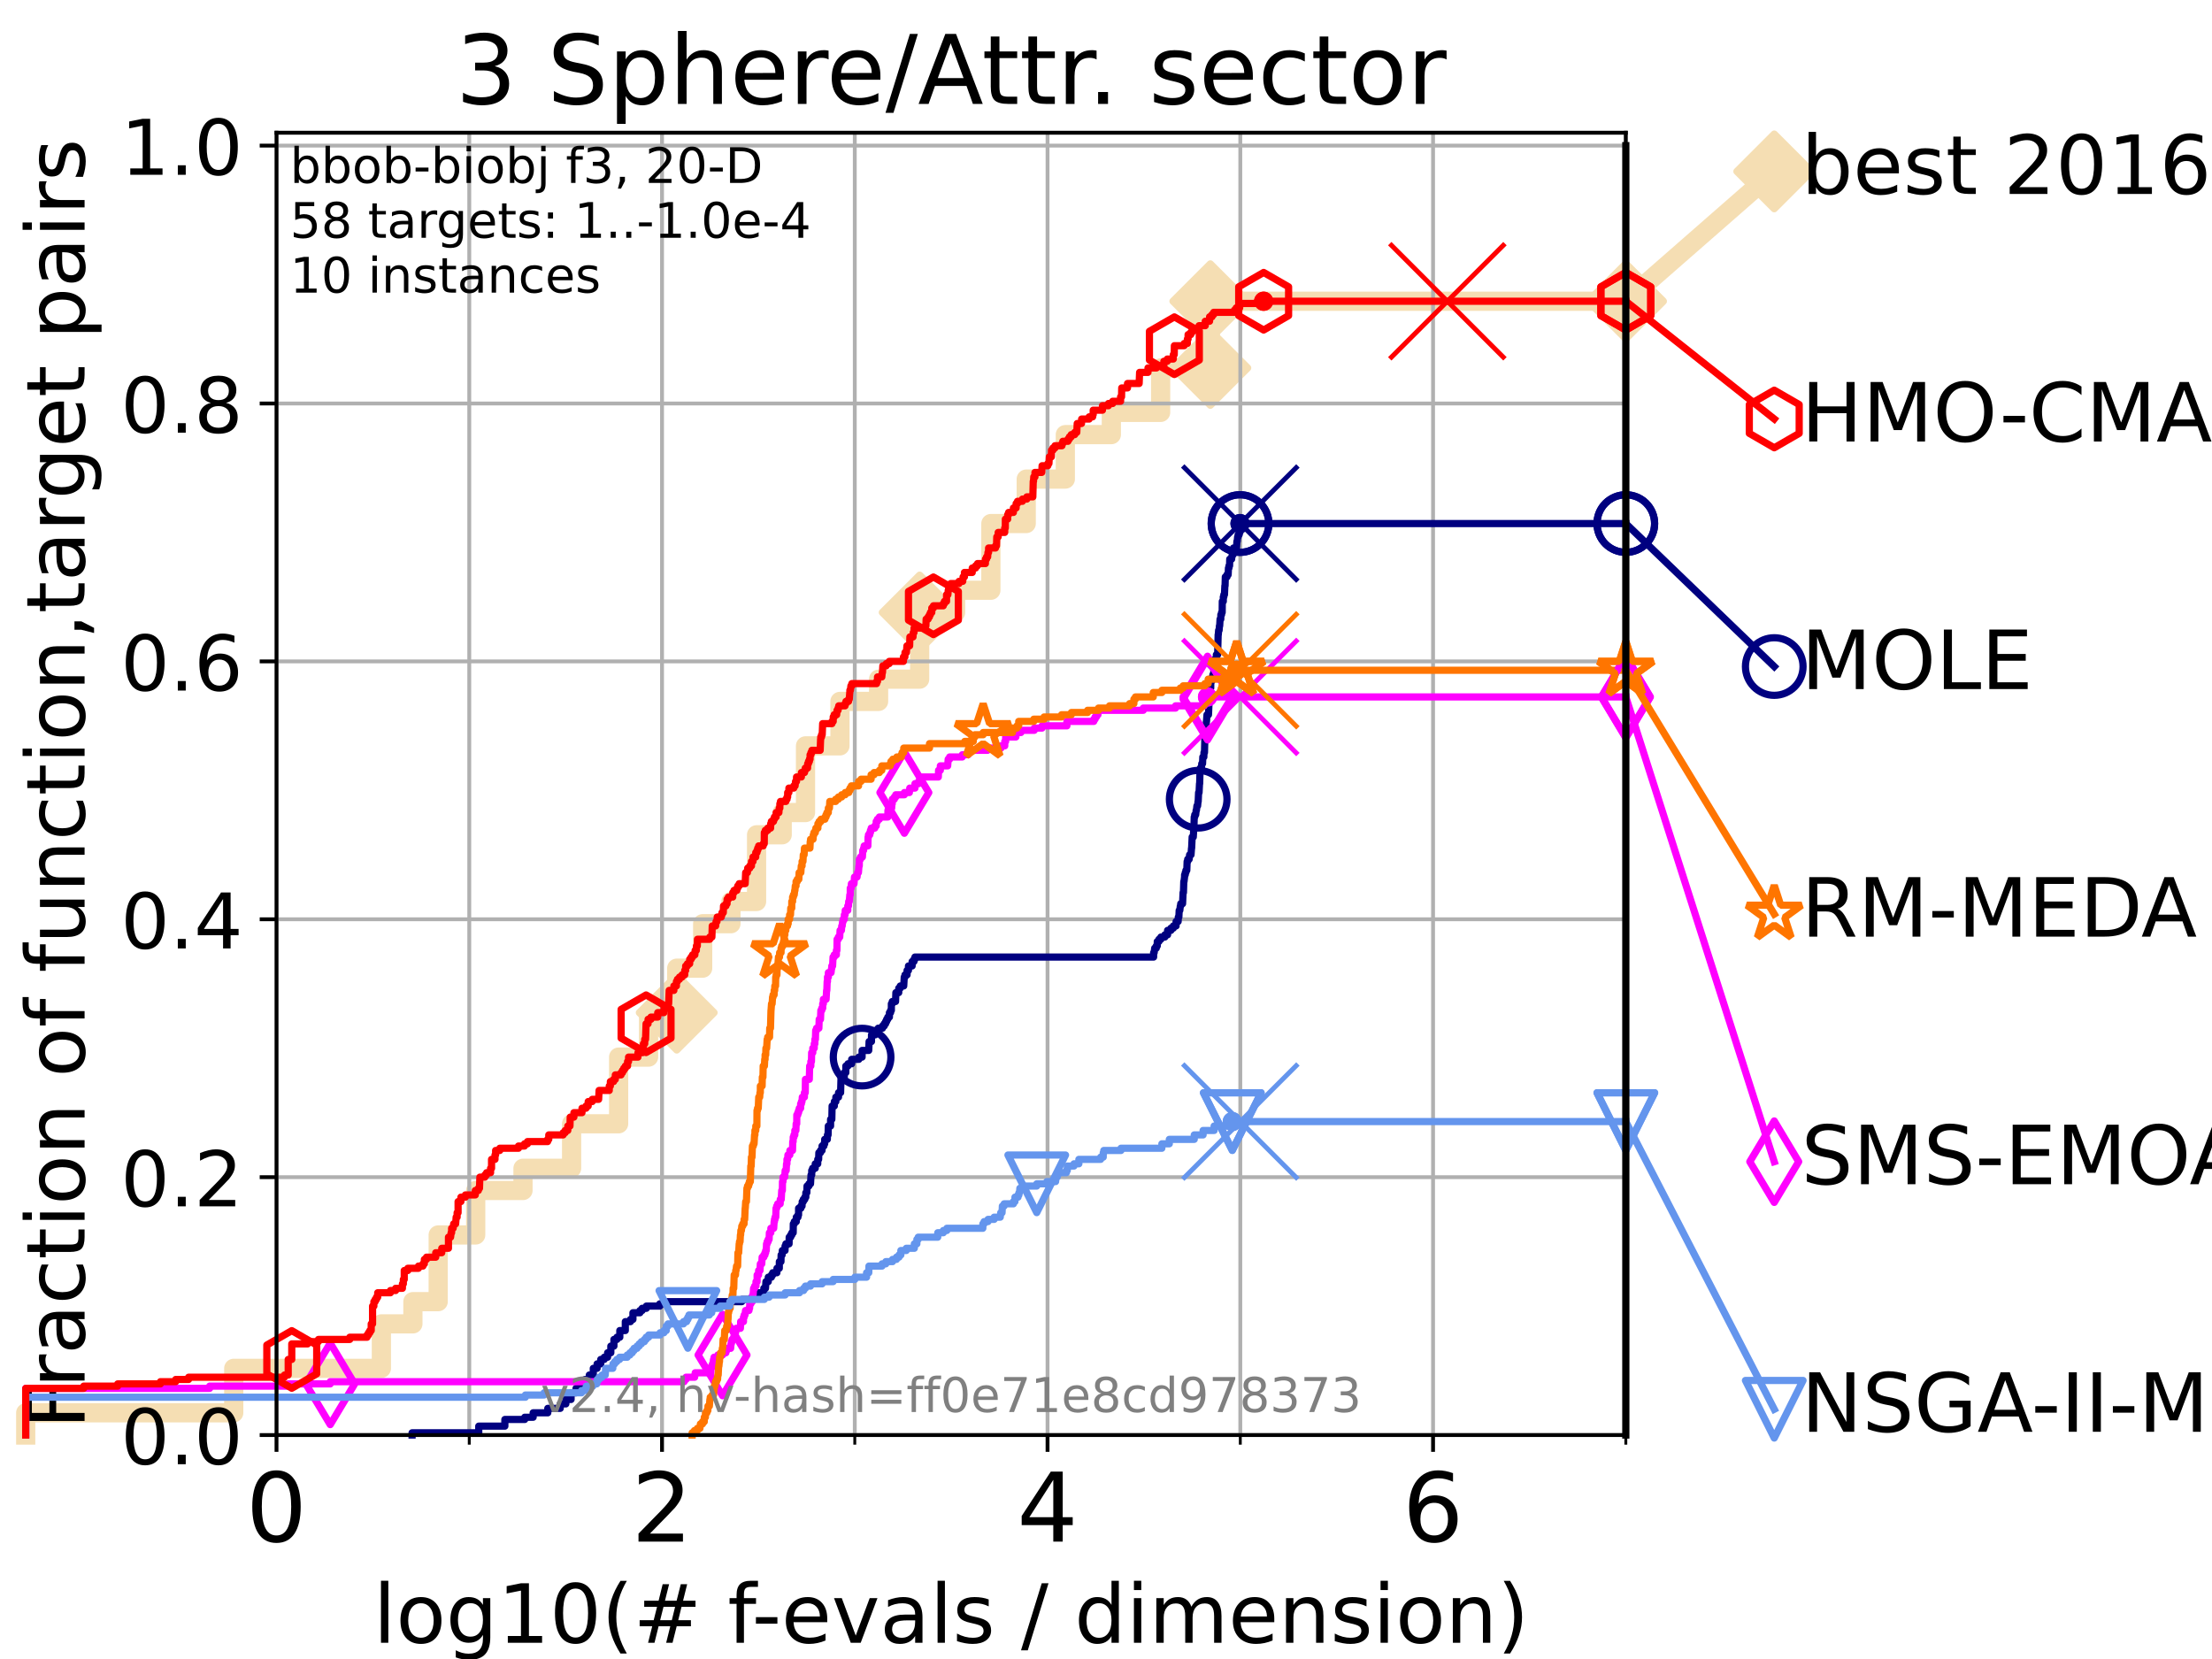 <?xml version="1.0" encoding="utf-8" standalone="no"?>
<!DOCTYPE svg PUBLIC "-//W3C//DTD SVG 1.1//EN"
  "http://www.w3.org/Graphics/SVG/1.1/DTD/svg11.dtd">
<!-- Created with matplotlib (https://matplotlib.org/) -->
<svg height="345.6pt" version="1.1" viewBox="0 0 460.8 345.6" width="460.8pt" xmlns="http://www.w3.org/2000/svg" xmlns:xlink="http://www.w3.org/1999/xlink">
 <defs>
  <style type="text/css">*{stroke-linecap:butt;stroke-linejoin:round;}</style>
 </defs>
 <g id="figure_1">
  <g id="patch_1">
   <path d="M 0 345.6 
L 460.8 345.6 
L 460.8 0 
L 0 0 
z
" style="fill:#ffffff;"/>
  </g>
  <g id="axes_1">
   <g id="patch_2">
    <path d="M 57.6 298.944 
L 338.688 298.944 
L 338.688 27.648 
L 57.6 27.648 
z
" style="fill:#ffffff;"/>
   </g>
   <g id="line2d_1">
    <path d="M 5.357 298.944 
L 5.357 294.313 
L 48.692 294.313 
L 48.692 285.05 
L 79.447 285.05 
L 79.447 275.788 
L 86.013 275.788 
L 86.013 271.157 
L 91.284 271.157 
L 91.284 257.263 
L 99.098 257.263 
L 99.098 248.001 
L 108.949 248.001 
L 108.949 243.37 
L 119.072 243.37 
L 119.072 234.107 
L 128.871 234.107 
L 128.871 220.214 
L 135.107 220.214 
L 135.107 210.951 
L 140.974 210.951 
L 140.974 201.689 
L 146.378 201.689 
L 146.378 192.426 
L 152.269 192.426 
L 152.269 187.795 
L 157.608 187.795 
L 157.608 173.901 
L 162.95 173.901 
L 162.95 169.27 
L 167.805 169.27 
L 167.805 155.377 
L 174.976 155.377 
L 174.976 146.114 
L 183.027 146.114 
L 183.027 141.483 
L 191.583 141.483 
L 191.583 127.589 
L 199.066 127.589 
L 199.066 122.958 
L 206.417 122.958 
L 206.417 109.065 
L 213.782 109.065 
L 213.782 99.802 
L 221.926 99.802 
L 221.926 90.54 
L 231.512 90.54 
L 231.512 85.909 
L 241.78 85.909 
L 241.78 76.646 
L 252.135 76.646 
L 252.135 62.753 
L 338.688 62.753 
" style="fill:none;stroke:#f5deb3;stroke-linecap:square;stroke-width:4;"/>
   </g>
   <g id="line2d_2">
    <defs>
     <path d="M -0 7.778 
L 7.778 0 
L 0 -7.778 
L -7.778 -0 
z
" id="ma71febc9c2" style="stroke:#f5deb3;stroke-linejoin:miter;stroke-width:1.5;"/>
    </defs>
    <g>
     <use style="fill:#f5deb3;stroke:#f5deb3;stroke-linejoin:miter;stroke-width:1.5;" x="140.974" xlink:href="#ma71febc9c2" y="210.951"/>
     <use style="fill:#f5deb3;stroke:#f5deb3;stroke-linejoin:miter;stroke-width:1.5;" x="191.583" xlink:href="#ma71febc9c2" y="127.589"/>
     <use style="fill:#f5deb3;stroke:#f5deb3;stroke-linejoin:miter;stroke-width:1.5;" x="252.135" xlink:href="#ma71febc9c2" y="76.646"/>
     <use style="fill:#f5deb3;stroke:#f5deb3;stroke-linejoin:miter;stroke-width:1.5;" x="252.135" xlink:href="#ma71febc9c2" y="62.753"/>
     <use style="fill:#f5deb3;stroke:#f5deb3;stroke-linejoin:miter;stroke-width:1.5;" x="338.688" xlink:href="#ma71febc9c2" y="62.753"/>
    </g>
   </g>
   <g id="line2d_3">
    <path style="fill:none;stroke:#f5deb3;stroke-linecap:square;stroke-width:4;"/>
    <g/>
   </g>
   <g id="line2d_4">
    <path d="M 338.688 62.753 
L 369.608 35.706 
" style="fill:none;stroke:#f5deb3;stroke-linecap:square;stroke-width:4;"/>
    <g>
     <use style="fill:#f5deb3;stroke:#f5deb3;stroke-linejoin:miter;stroke-width:1.5;" x="338.688" xlink:href="#ma71febc9c2" y="62.753"/>
     <use style="fill:#f5deb3;stroke:#f5deb3;stroke-linejoin:miter;stroke-width:1.5;" x="369.608" xlink:href="#ma71febc9c2" y="35.706"/>
    </g>
   </g>
   <g id="matplotlib.axis_1">
    <g id="xtick_1">
     <g id="line2d_5">
      <path clip-path="url(#p15829cc8ae)" d="M 57.6 298.944 
L 57.6 27.648 
" style="fill:none;stroke:#b0b0b0;stroke-linecap:square;stroke-width:0.8;"/>
     </g>
     <g id="line2d_6">
      <defs>
       <path d="M 0 0 
L 0 3.5 
" id="me908781eb6" style="stroke:#000000;stroke-width:0.8;"/>
      </defs>
      <g>
       <use style="stroke:#000000;stroke-width:0.8;" x="57.6" xlink:href="#me908781eb6" y="298.944"/>
      </g>
     </g>
     <g id="text_1">
      <!-- 0 -->
      <g transform="translate(51.237 321.141)scale(0.2 -0.2)">
       <defs>
        <path d="M 31.781 66.406 
Q 24.172 66.406 20.328 58.906 
Q 16.5 51.422 16.5 36.375 
Q 16.5 21.391 20.328 13.891 
Q 24.172 6.391 31.781 6.391 
Q 39.453 6.391 43.281 13.891 
Q 47.125 21.391 47.125 36.375 
Q 47.125 51.422 43.281 58.906 
Q 39.453 66.406 31.781 66.406 
z
M 31.781 74.219 
Q 44.047 74.219 50.516 64.516 
Q 56.984 54.828 56.984 36.375 
Q 56.984 17.969 50.516 8.266 
Q 44.047 -1.422 31.781 -1.422 
Q 19.531 -1.422 13.062 8.266 
Q 6.594 17.969 6.594 36.375 
Q 6.594 54.828 13.062 64.516 
Q 19.531 74.219 31.781 74.219 
z
" id="DejaVuSans-48"/>
       </defs>
       <use xlink:href="#DejaVuSans-48"/>
      </g>
     </g>
    </g>
    <g id="xtick_2">
     <g id="line2d_7">
      <path clip-path="url(#p15829cc8ae)" d="M 137.911 298.944 
L 137.911 27.648 
" style="fill:none;stroke:#b0b0b0;stroke-linecap:square;stroke-width:0.8;"/>
     </g>
     <g id="line2d_8">
      <g>
       <use style="stroke:#000000;stroke-width:0.8;" x="137.911" xlink:href="#me908781eb6" y="298.944"/>
      </g>
     </g>
     <g id="text_2">
      <!-- 2 -->
      <g transform="translate(131.548 321.141)scale(0.2 -0.2)">
       <defs>
        <path d="M 19.188 8.297 
L 53.609 8.297 
L 53.609 0 
L 7.328 0 
L 7.328 8.297 
Q 12.938 14.109 22.625 23.891 
Q 32.328 33.688 34.812 36.531 
Q 39.547 41.844 41.422 45.531 
Q 43.312 49.219 43.312 52.781 
Q 43.312 58.594 39.234 62.25 
Q 35.156 65.922 28.609 65.922 
Q 23.969 65.922 18.812 64.312 
Q 13.672 62.703 7.812 59.422 
L 7.812 69.391 
Q 13.766 71.781 18.938 73 
Q 24.125 74.219 28.422 74.219 
Q 39.75 74.219 46.484 68.547 
Q 53.219 62.891 53.219 53.422 
Q 53.219 48.922 51.531 44.891 
Q 49.859 40.875 45.406 35.406 
Q 44.188 33.984 37.641 27.219 
Q 31.109 20.453 19.188 8.297 
z
" id="DejaVuSans-50"/>
       </defs>
       <use xlink:href="#DejaVuSans-50"/>
      </g>
     </g>
    </g>
    <g id="xtick_3">
     <g id="line2d_9">
      <path clip-path="url(#p15829cc8ae)" d="M 218.222 298.944 
L 218.222 27.648 
" style="fill:none;stroke:#b0b0b0;stroke-linecap:square;stroke-width:0.8;"/>
     </g>
     <g id="line2d_10">
      <g>
       <use style="stroke:#000000;stroke-width:0.8;" x="218.222" xlink:href="#me908781eb6" y="298.944"/>
      </g>
     </g>
     <g id="text_3">
      <!-- 4 -->
      <g transform="translate(211.859 321.141)scale(0.2 -0.2)">
       <defs>
        <path d="M 37.797 64.312 
L 12.891 25.391 
L 37.797 25.391 
z
M 35.203 72.906 
L 47.609 72.906 
L 47.609 25.391 
L 58.016 25.391 
L 58.016 17.188 
L 47.609 17.188 
L 47.609 0 
L 37.797 0 
L 37.797 17.188 
L 4.891 17.188 
L 4.891 26.703 
z
" id="DejaVuSans-52"/>
       </defs>
       <use xlink:href="#DejaVuSans-52"/>
      </g>
     </g>
    </g>
    <g id="xtick_4">
     <g id="line2d_11">
      <path clip-path="url(#p15829cc8ae)" d="M 298.533 298.944 
L 298.533 27.648 
" style="fill:none;stroke:#b0b0b0;stroke-linecap:square;stroke-width:0.8;"/>
     </g>
     <g id="line2d_12">
      <g>
       <use style="stroke:#000000;stroke-width:0.8;" x="298.533" xlink:href="#me908781eb6" y="298.944"/>
      </g>
     </g>
     <g id="text_4">
      <!-- 6 -->
      <g transform="translate(292.17 321.141)scale(0.2 -0.2)">
       <defs>
        <path d="M 33.016 40.375 
Q 26.375 40.375 22.484 35.828 
Q 18.609 31.297 18.609 23.391 
Q 18.609 15.531 22.484 10.953 
Q 26.375 6.391 33.016 6.391 
Q 39.656 6.391 43.531 10.953 
Q 47.406 15.531 47.406 23.391 
Q 47.406 31.297 43.531 35.828 
Q 39.656 40.375 33.016 40.375 
z
M 52.594 71.297 
L 52.594 62.312 
Q 48.875 64.062 45.094 64.984 
Q 41.312 65.922 37.594 65.922 
Q 27.828 65.922 22.672 59.328 
Q 17.531 52.734 16.797 39.406 
Q 19.672 43.656 24.016 45.922 
Q 28.375 48.188 33.594 48.188 
Q 44.578 48.188 50.953 41.516 
Q 57.328 34.859 57.328 23.391 
Q 57.328 12.156 50.688 5.359 
Q 44.047 -1.422 33.016 -1.422 
Q 20.359 -1.422 13.672 8.266 
Q 6.984 17.969 6.984 36.375 
Q 6.984 53.656 15.188 63.938 
Q 23.391 74.219 37.203 74.219 
Q 40.922 74.219 44.703 73.484 
Q 48.484 72.75 52.594 71.297 
z
" id="DejaVuSans-54"/>
       </defs>
       <use xlink:href="#DejaVuSans-54"/>
      </g>
     </g>
    </g>
    <g id="xtick_5">
     <g id="line2d_13">
      <path clip-path="url(#p15829cc8ae)" d="M 97.755 298.944 
L 97.755 27.648 
" style="fill:none;stroke:#b0b0b0;stroke-linecap:square;stroke-width:0.8;"/>
     </g>
     <g id="line2d_14">
      <defs>
       <path d="M 0 0 
L 0 2 
" id="me7a358239c" style="stroke:#000000;stroke-width:0.6;"/>
      </defs>
      <g>
       <use style="stroke:#000000;stroke-width:0.6;" x="97.755" xlink:href="#me7a358239c" y="298.944"/>
      </g>
     </g>
    </g>
    <g id="xtick_6">
     <g id="line2d_15">
      <path clip-path="url(#p15829cc8ae)" d="M 178.066 298.944 
L 178.066 27.648 
" style="fill:none;stroke:#b0b0b0;stroke-linecap:square;stroke-width:0.8;"/>
     </g>
     <g id="line2d_16">
      <g>
       <use style="stroke:#000000;stroke-width:0.6;" x="178.066" xlink:href="#me7a358239c" y="298.944"/>
      </g>
     </g>
    </g>
    <g id="xtick_7">
     <g id="line2d_17">
      <path clip-path="url(#p15829cc8ae)" d="M 258.377 298.944 
L 258.377 27.648 
" style="fill:none;stroke:#b0b0b0;stroke-linecap:square;stroke-width:0.8;"/>
     </g>
     <g id="line2d_18">
      <g>
       <use style="stroke:#000000;stroke-width:0.6;" x="258.377" xlink:href="#me7a358239c" y="298.944"/>
      </g>
     </g>
    </g>
    <g id="xtick_8">
     <g id="line2d_19">
      <path clip-path="url(#p15829cc8ae)" d="M 338.688 298.944 
L 338.688 27.648 
" style="fill:none;stroke:#b0b0b0;stroke-linecap:square;stroke-width:0.8;"/>
     </g>
     <g id="line2d_20">
      <g>
       <use style="stroke:#000000;stroke-width:0.6;" x="338.688" xlink:href="#me7a358239c" y="298.944"/>
      </g>
     </g>
    </g>
    <g id="text_5">
     <!-- log10(# f-evals / dimension) -->
     <g transform="translate(77.764 342.218)scale(0.17 -0.17)">
      <defs>
       <path d="M 9.422 75.984 
L 18.406 75.984 
L 18.406 0 
L 9.422 0 
z
" id="DejaVuSans-108"/>
       <path d="M 30.609 48.391 
Q 23.391 48.391 19.188 42.75 
Q 14.984 37.109 14.984 27.297 
Q 14.984 17.484 19.156 11.844 
Q 23.344 6.203 30.609 6.203 
Q 37.797 6.203 41.984 11.859 
Q 46.188 17.531 46.188 27.297 
Q 46.188 37.016 41.984 42.703 
Q 37.797 48.391 30.609 48.391 
z
M 30.609 56 
Q 42.328 56 49.016 48.375 
Q 55.719 40.766 55.719 27.297 
Q 55.719 13.875 49.016 6.219 
Q 42.328 -1.422 30.609 -1.422 
Q 18.844 -1.422 12.172 6.219 
Q 5.516 13.875 5.516 27.297 
Q 5.516 40.766 12.172 48.375 
Q 18.844 56 30.609 56 
z
" id="DejaVuSans-111"/>
       <path d="M 45.406 27.984 
Q 45.406 37.75 41.375 43.109 
Q 37.359 48.484 30.078 48.484 
Q 22.859 48.484 18.828 43.109 
Q 14.797 37.75 14.797 27.984 
Q 14.797 18.266 18.828 12.891 
Q 22.859 7.516 30.078 7.516 
Q 37.359 7.516 41.375 12.891 
Q 45.406 18.266 45.406 27.984 
z
M 54.391 6.781 
Q 54.391 -7.172 48.188 -13.984 
Q 42 -20.797 29.203 -20.797 
Q 24.469 -20.797 20.266 -20.094 
Q 16.062 -19.391 12.109 -17.922 
L 12.109 -9.188 
Q 16.062 -11.328 19.922 -12.344 
Q 23.781 -13.375 27.781 -13.375 
Q 36.625 -13.375 41.016 -8.766 
Q 45.406 -4.156 45.406 5.172 
L 45.406 9.625 
Q 42.625 4.781 38.281 2.391 
Q 33.938 0 27.875 0 
Q 17.828 0 11.672 7.656 
Q 5.516 15.328 5.516 27.984 
Q 5.516 40.672 11.672 48.328 
Q 17.828 56 27.875 56 
Q 33.938 56 38.281 53.609 
Q 42.625 51.219 45.406 46.391 
L 45.406 54.688 
L 54.391 54.688 
z
" id="DejaVuSans-103"/>
       <path d="M 12.406 8.297 
L 28.516 8.297 
L 28.516 63.922 
L 10.984 60.406 
L 10.984 69.391 
L 28.422 72.906 
L 38.281 72.906 
L 38.281 8.297 
L 54.391 8.297 
L 54.391 0 
L 12.406 0 
z
" id="DejaVuSans-49"/>
       <path d="M 31 75.875 
Q 24.469 64.656 21.281 53.656 
Q 18.109 42.672 18.109 31.391 
Q 18.109 20.125 21.312 9.062 
Q 24.516 -2 31 -13.188 
L 23.188 -13.188 
Q 15.875 -1.703 12.234 9.375 
Q 8.594 20.453 8.594 31.391 
Q 8.594 42.281 12.203 53.312 
Q 15.828 64.359 23.188 75.875 
z
" id="DejaVuSans-40"/>
       <path d="M 51.125 44 
L 36.922 44 
L 32.812 27.688 
L 47.125 27.688 
z
M 43.797 71.781 
L 38.719 51.516 
L 52.984 51.516 
L 58.109 71.781 
L 65.922 71.781 
L 60.891 51.516 
L 76.125 51.516 
L 76.125 44 
L 58.984 44 
L 54.984 27.688 
L 70.516 27.688 
L 70.516 20.219 
L 53.078 20.219 
L 48 0 
L 40.188 0 
L 45.219 20.219 
L 30.906 20.219 
L 25.875 0 
L 18.016 0 
L 23.094 20.219 
L 7.719 20.219 
L 7.719 27.688 
L 24.906 27.688 
L 29 44 
L 13.281 44 
L 13.281 51.516 
L 30.906 51.516 
L 35.891 71.781 
z
" id="DejaVuSans-35"/>
       <path id="DejaVuSans-32"/>
       <path d="M 37.109 75.984 
L 37.109 68.5 
L 28.516 68.5 
Q 23.688 68.5 21.797 66.547 
Q 19.922 64.594 19.922 59.516 
L 19.922 54.688 
L 34.719 54.688 
L 34.719 47.703 
L 19.922 47.703 
L 19.922 0 
L 10.891 0 
L 10.891 47.703 
L 2.297 47.703 
L 2.297 54.688 
L 10.891 54.688 
L 10.891 58.5 
Q 10.891 67.625 15.141 71.797 
Q 19.391 75.984 28.609 75.984 
z
" id="DejaVuSans-102"/>
       <path d="M 4.891 31.391 
L 31.203 31.391 
L 31.203 23.391 
L 4.891 23.391 
z
" id="DejaVuSans-45"/>
       <path d="M 56.203 29.594 
L 56.203 25.203 
L 14.891 25.203 
Q 15.484 15.922 20.484 11.062 
Q 25.484 6.203 34.422 6.203 
Q 39.594 6.203 44.453 7.469 
Q 49.312 8.734 54.109 11.281 
L 54.109 2.781 
Q 49.266 0.734 44.188 -0.344 
Q 39.109 -1.422 33.891 -1.422 
Q 20.797 -1.422 13.156 6.188 
Q 5.516 13.812 5.516 26.812 
Q 5.516 40.234 12.766 48.109 
Q 20.016 56 32.328 56 
Q 43.359 56 49.781 48.891 
Q 56.203 41.797 56.203 29.594 
z
M 47.219 32.234 
Q 47.125 39.594 43.094 43.984 
Q 39.062 48.391 32.422 48.391 
Q 24.906 48.391 20.391 44.141 
Q 15.875 39.891 15.188 32.172 
z
" id="DejaVuSans-101"/>
       <path d="M 2.984 54.688 
L 12.5 54.688 
L 29.594 8.797 
L 46.688 54.688 
L 56.203 54.688 
L 35.688 0 
L 23.484 0 
z
" id="DejaVuSans-118"/>
       <path d="M 34.281 27.484 
Q 23.391 27.484 19.188 25 
Q 14.984 22.516 14.984 16.5 
Q 14.984 11.719 18.141 8.906 
Q 21.297 6.109 26.703 6.109 
Q 34.188 6.109 38.703 11.406 
Q 43.219 16.703 43.219 25.484 
L 43.219 27.484 
z
M 52.203 31.203 
L 52.203 0 
L 43.219 0 
L 43.219 8.297 
Q 40.141 3.328 35.547 0.953 
Q 30.953 -1.422 24.312 -1.422 
Q 15.922 -1.422 10.953 3.297 
Q 6 8.016 6 15.922 
Q 6 25.141 12.172 29.828 
Q 18.359 34.516 30.609 34.516 
L 43.219 34.516 
L 43.219 35.406 
Q 43.219 41.609 39.141 45 
Q 35.062 48.391 27.688 48.391 
Q 23 48.391 18.547 47.266 
Q 14.109 46.141 10.016 43.891 
L 10.016 52.203 
Q 14.938 54.109 19.578 55.047 
Q 24.219 56 28.609 56 
Q 40.484 56 46.344 49.844 
Q 52.203 43.703 52.203 31.203 
z
" id="DejaVuSans-97"/>
       <path d="M 44.281 53.078 
L 44.281 44.578 
Q 40.484 46.531 36.375 47.5 
Q 32.281 48.484 27.875 48.484 
Q 21.188 48.484 17.844 46.438 
Q 14.5 44.391 14.5 40.281 
Q 14.5 37.156 16.891 35.375 
Q 19.281 33.594 26.516 31.984 
L 29.594 31.297 
Q 39.156 29.25 43.188 25.516 
Q 47.219 21.781 47.219 15.094 
Q 47.219 7.469 41.188 3.016 
Q 35.156 -1.422 24.609 -1.422 
Q 20.219 -1.422 15.453 -0.562 
Q 10.688 0.297 5.422 2 
L 5.422 11.281 
Q 10.406 8.688 15.234 7.391 
Q 20.062 6.109 24.812 6.109 
Q 31.156 6.109 34.562 8.281 
Q 37.984 10.453 37.984 14.406 
Q 37.984 18.062 35.516 20.016 
Q 33.062 21.969 24.703 23.781 
L 21.578 24.516 
Q 13.234 26.266 9.516 29.906 
Q 5.812 33.547 5.812 39.891 
Q 5.812 47.609 11.281 51.797 
Q 16.75 56 26.812 56 
Q 31.781 56 36.172 55.266 
Q 40.578 54.547 44.281 53.078 
z
" id="DejaVuSans-115"/>
       <path d="M 25.391 72.906 
L 33.688 72.906 
L 8.297 -9.281 
L 0 -9.281 
z
" id="DejaVuSans-47"/>
       <path d="M 45.406 46.391 
L 45.406 75.984 
L 54.391 75.984 
L 54.391 0 
L 45.406 0 
L 45.406 8.203 
Q 42.578 3.328 38.25 0.953 
Q 33.938 -1.422 27.875 -1.422 
Q 17.969 -1.422 11.734 6.484 
Q 5.516 14.406 5.516 27.297 
Q 5.516 40.188 11.734 48.094 
Q 17.969 56 27.875 56 
Q 33.938 56 38.25 53.625 
Q 42.578 51.266 45.406 46.391 
z
M 14.797 27.297 
Q 14.797 17.391 18.875 11.75 
Q 22.953 6.109 30.078 6.109 
Q 37.203 6.109 41.297 11.75 
Q 45.406 17.391 45.406 27.297 
Q 45.406 37.203 41.297 42.844 
Q 37.203 48.484 30.078 48.484 
Q 22.953 48.484 18.875 42.844 
Q 14.797 37.203 14.797 27.297 
z
" id="DejaVuSans-100"/>
       <path d="M 9.422 54.688 
L 18.406 54.688 
L 18.406 0 
L 9.422 0 
z
M 9.422 75.984 
L 18.406 75.984 
L 18.406 64.594 
L 9.422 64.594 
z
" id="DejaVuSans-105"/>
       <path d="M 52 44.188 
Q 55.375 50.25 60.062 53.125 
Q 64.75 56 71.094 56 
Q 79.641 56 84.281 50.016 
Q 88.922 44.047 88.922 33.016 
L 88.922 0 
L 79.891 0 
L 79.891 32.719 
Q 79.891 40.578 77.094 44.375 
Q 74.312 48.188 68.609 48.188 
Q 61.625 48.188 57.562 43.547 
Q 53.516 38.922 53.516 30.906 
L 53.516 0 
L 44.484 0 
L 44.484 32.719 
Q 44.484 40.625 41.703 44.406 
Q 38.922 48.188 33.109 48.188 
Q 26.219 48.188 22.156 43.531 
Q 18.109 38.875 18.109 30.906 
L 18.109 0 
L 9.078 0 
L 9.078 54.688 
L 18.109 54.688 
L 18.109 46.188 
Q 21.188 51.219 25.484 53.609 
Q 29.781 56 35.688 56 
Q 41.656 56 45.828 52.969 
Q 50 49.953 52 44.188 
z
" id="DejaVuSans-109"/>
       <path d="M 54.891 33.016 
L 54.891 0 
L 45.906 0 
L 45.906 32.719 
Q 45.906 40.484 42.875 44.328 
Q 39.844 48.188 33.797 48.188 
Q 26.516 48.188 22.312 43.547 
Q 18.109 38.922 18.109 30.906 
L 18.109 0 
L 9.078 0 
L 9.078 54.688 
L 18.109 54.688 
L 18.109 46.188 
Q 21.344 51.125 25.703 53.562 
Q 30.078 56 35.797 56 
Q 45.219 56 50.047 50.172 
Q 54.891 44.344 54.891 33.016 
z
" id="DejaVuSans-110"/>
       <path d="M 8.016 75.875 
L 15.828 75.875 
Q 23.141 64.359 26.781 53.312 
Q 30.422 42.281 30.422 31.391 
Q 30.422 20.453 26.781 9.375 
Q 23.141 -1.703 15.828 -13.188 
L 8.016 -13.188 
Q 14.5 -2 17.703 9.062 
Q 20.906 20.125 20.906 31.391 
Q 20.906 42.672 17.703 53.656 
Q 14.5 64.656 8.016 75.875 
z
" id="DejaVuSans-41"/>
      </defs>
      <use xlink:href="#DejaVuSans-108"/>
      <use x="27.783" xlink:href="#DejaVuSans-111"/>
      <use x="88.965" xlink:href="#DejaVuSans-103"/>
      <use x="152.441" xlink:href="#DejaVuSans-49"/>
      <use x="216.064" xlink:href="#DejaVuSans-48"/>
      <use x="279.688" xlink:href="#DejaVuSans-40"/>
      <use x="318.701" xlink:href="#DejaVuSans-35"/>
      <use x="402.49" xlink:href="#DejaVuSans-32"/>
      <use x="434.277" xlink:href="#DejaVuSans-102"/>
      <use x="463.982" xlink:href="#DejaVuSans-45"/>
      <use x="500.066" xlink:href="#DejaVuSans-101"/>
      <use x="561.59" xlink:href="#DejaVuSans-118"/>
      <use x="620.77" xlink:href="#DejaVuSans-97"/>
      <use x="682.049" xlink:href="#DejaVuSans-108"/>
      <use x="709.832" xlink:href="#DejaVuSans-115"/>
      <use x="761.932" xlink:href="#DejaVuSans-32"/>
      <use x="793.719" xlink:href="#DejaVuSans-47"/>
      <use x="827.41" xlink:href="#DejaVuSans-32"/>
      <use x="859.197" xlink:href="#DejaVuSans-100"/>
      <use x="922.674" xlink:href="#DejaVuSans-105"/>
      <use x="950.457" xlink:href="#DejaVuSans-109"/>
      <use x="1047.869" xlink:href="#DejaVuSans-101"/>
      <use x="1109.393" xlink:href="#DejaVuSans-110"/>
      <use x="1172.771" xlink:href="#DejaVuSans-115"/>
      <use x="1224.871" xlink:href="#DejaVuSans-105"/>
      <use x="1252.654" xlink:href="#DejaVuSans-111"/>
      <use x="1313.836" xlink:href="#DejaVuSans-110"/>
      <use x="1377.215" xlink:href="#DejaVuSans-41"/>
     </g>
    </g>
   </g>
   <g id="matplotlib.axis_2">
    <g id="ytick_1">
     <g id="line2d_21">
      <path clip-path="url(#p15829cc8ae)" d="M 57.6 298.944 
L 338.688 298.944 
" style="fill:none;stroke:#b0b0b0;stroke-linecap:square;stroke-width:0.8;"/>
     </g>
     <g id="line2d_22">
      <defs>
       <path d="M 0 0 
L -3.5 0 
" id="m98cfaa2423" style="stroke:#000000;stroke-width:0.8;"/>
      </defs>
      <g>
       <use style="stroke:#000000;stroke-width:0.8;" x="57.6" xlink:href="#m98cfaa2423" y="298.944"/>
      </g>
     </g>
     <g id="text_6">
      <!-- 0.0 -->
      <g transform="translate(25.155 305.023)scale(0.16 -0.16)">
       <defs>
        <path d="M 10.688 12.406 
L 21 12.406 
L 21 0 
L 10.688 0 
z
" id="DejaVuSans-46"/>
       </defs>
       <use xlink:href="#DejaVuSans-48"/>
       <use x="63.623" xlink:href="#DejaVuSans-46"/>
       <use x="95.41" xlink:href="#DejaVuSans-48"/>
      </g>
     </g>
    </g>
    <g id="ytick_2">
     <g id="line2d_23">
      <path clip-path="url(#p15829cc8ae)" d="M 57.6 245.222 
L 338.688 245.222 
" style="fill:none;stroke:#b0b0b0;stroke-linecap:square;stroke-width:0.8;"/>
     </g>
     <g id="line2d_24">
      <g>
       <use style="stroke:#000000;stroke-width:0.8;" x="57.6" xlink:href="#m98cfaa2423" y="245.222"/>
      </g>
     </g>
     <g id="text_7">
      <!-- 0.2 -->
      <g transform="translate(25.155 251.301)scale(0.16 -0.16)">
       <use xlink:href="#DejaVuSans-48"/>
       <use x="63.623" xlink:href="#DejaVuSans-46"/>
       <use x="95.41" xlink:href="#DejaVuSans-50"/>
      </g>
     </g>
    </g>
    <g id="ytick_3">
     <g id="line2d_25">
      <path clip-path="url(#p15829cc8ae)" d="M 57.6 191.5 
L 338.688 191.5 
" style="fill:none;stroke:#b0b0b0;stroke-linecap:square;stroke-width:0.8;"/>
     </g>
     <g id="line2d_26">
      <g>
       <use style="stroke:#000000;stroke-width:0.8;" x="57.6" xlink:href="#m98cfaa2423" y="191.5"/>
      </g>
     </g>
     <g id="text_8">
      <!-- 0.4 -->
      <g transform="translate(25.155 197.579)scale(0.16 -0.16)">
       <use xlink:href="#DejaVuSans-48"/>
       <use x="63.623" xlink:href="#DejaVuSans-46"/>
       <use x="95.41" xlink:href="#DejaVuSans-52"/>
      </g>
     </g>
    </g>
    <g id="ytick_4">
     <g id="line2d_27">
      <path clip-path="url(#p15829cc8ae)" d="M 57.6 137.778 
L 338.688 137.778 
" style="fill:none;stroke:#b0b0b0;stroke-linecap:square;stroke-width:0.8;"/>
     </g>
     <g id="line2d_28">
      <g>
       <use style="stroke:#000000;stroke-width:0.8;" x="57.6" xlink:href="#m98cfaa2423" y="137.778"/>
      </g>
     </g>
     <g id="text_9">
      <!-- 0.6 -->
      <g transform="translate(25.155 143.857)scale(0.16 -0.16)">
       <use xlink:href="#DejaVuSans-48"/>
       <use x="63.623" xlink:href="#DejaVuSans-46"/>
       <use x="95.41" xlink:href="#DejaVuSans-54"/>
      </g>
     </g>
    </g>
    <g id="ytick_5">
     <g id="line2d_29">
      <path clip-path="url(#p15829cc8ae)" d="M 57.6 84.056 
L 338.688 84.056 
" style="fill:none;stroke:#b0b0b0;stroke-linecap:square;stroke-width:0.8;"/>
     </g>
     <g id="line2d_30">
      <g>
       <use style="stroke:#000000;stroke-width:0.8;" x="57.6" xlink:href="#m98cfaa2423" y="84.056"/>
      </g>
     </g>
     <g id="text_10">
      <!-- 0.8 -->
      <g transform="translate(25.155 90.135)scale(0.16 -0.16)">
       <defs>
        <path d="M 31.781 34.625 
Q 24.75 34.625 20.719 30.859 
Q 16.703 27.094 16.703 20.516 
Q 16.703 13.922 20.719 10.156 
Q 24.75 6.391 31.781 6.391 
Q 38.812 6.391 42.859 10.172 
Q 46.922 13.969 46.922 20.516 
Q 46.922 27.094 42.891 30.859 
Q 38.875 34.625 31.781 34.625 
z
M 21.922 38.812 
Q 15.578 40.375 12.031 44.719 
Q 8.5 49.078 8.5 55.328 
Q 8.5 64.062 14.719 69.141 
Q 20.953 74.219 31.781 74.219 
Q 42.672 74.219 48.875 69.141 
Q 55.078 64.062 55.078 55.328 
Q 55.078 49.078 51.531 44.719 
Q 48 40.375 41.703 38.812 
Q 48.828 37.156 52.797 32.312 
Q 56.781 27.484 56.781 20.516 
Q 56.781 9.906 50.312 4.234 
Q 43.844 -1.422 31.781 -1.422 
Q 19.734 -1.422 13.25 4.234 
Q 6.781 9.906 6.781 20.516 
Q 6.781 27.484 10.781 32.312 
Q 14.797 37.156 21.922 38.812 
z
M 18.312 54.391 
Q 18.312 48.734 21.844 45.562 
Q 25.391 42.391 31.781 42.391 
Q 38.141 42.391 41.719 45.562 
Q 45.312 48.734 45.312 54.391 
Q 45.312 60.062 41.719 63.234 
Q 38.141 66.406 31.781 66.406 
Q 25.391 66.406 21.844 63.234 
Q 18.312 60.062 18.312 54.391 
z
" id="DejaVuSans-56"/>
       </defs>
       <use xlink:href="#DejaVuSans-48"/>
       <use x="63.623" xlink:href="#DejaVuSans-46"/>
       <use x="95.41" xlink:href="#DejaVuSans-56"/>
      </g>
     </g>
    </g>
    <g id="ytick_6">
     <g id="line2d_31">
      <path clip-path="url(#p15829cc8ae)" d="M 57.6 30.334 
L 338.688 30.334 
" style="fill:none;stroke:#b0b0b0;stroke-linecap:square;stroke-width:0.8;"/>
     </g>
     <g id="line2d_32">
      <g>
       <use style="stroke:#000000;stroke-width:0.8;" x="57.6" xlink:href="#m98cfaa2423" y="30.334"/>
      </g>
     </g>
     <g id="text_11">
      <!-- 1.0 -->
      <g transform="translate(25.155 36.413)scale(0.16 -0.16)">
       <use xlink:href="#DejaVuSans-49"/>
       <use x="63.623" xlink:href="#DejaVuSans-46"/>
       <use x="95.41" xlink:href="#DejaVuSans-48"/>
      </g>
     </g>
    </g>
    <g id="text_12">
     <!-- Fraction of function,target pairs -->
     <g transform="translate(17.62 297.681)rotate(-90)scale(0.17 -0.17)">
      <defs>
       <path d="M 9.812 72.906 
L 51.703 72.906 
L 51.703 64.594 
L 19.672 64.594 
L 19.672 43.109 
L 48.578 43.109 
L 48.578 34.812 
L 19.672 34.812 
L 19.672 0 
L 9.812 0 
z
" id="DejaVuSans-70"/>
       <path d="M 41.109 46.297 
Q 39.594 47.172 37.812 47.578 
Q 36.031 48 33.891 48 
Q 26.266 48 22.188 43.047 
Q 18.109 38.094 18.109 28.812 
L 18.109 0 
L 9.078 0 
L 9.078 54.688 
L 18.109 54.688 
L 18.109 46.188 
Q 20.953 51.172 25.484 53.578 
Q 30.031 56 36.531 56 
Q 37.453 56 38.578 55.875 
Q 39.703 55.766 41.062 55.516 
z
" id="DejaVuSans-114"/>
       <path d="M 48.781 52.594 
L 48.781 44.188 
Q 44.969 46.297 41.141 47.344 
Q 37.312 48.391 33.406 48.391 
Q 24.656 48.391 19.812 42.844 
Q 14.984 37.312 14.984 27.297 
Q 14.984 17.281 19.812 11.734 
Q 24.656 6.203 33.406 6.203 
Q 37.312 6.203 41.141 7.25 
Q 44.969 8.297 48.781 10.406 
L 48.781 2.094 
Q 45.016 0.344 40.984 -0.531 
Q 36.969 -1.422 32.422 -1.422 
Q 20.062 -1.422 12.781 6.344 
Q 5.516 14.109 5.516 27.297 
Q 5.516 40.672 12.859 48.328 
Q 20.219 56 33.016 56 
Q 37.156 56 41.109 55.141 
Q 45.062 54.297 48.781 52.594 
z
" id="DejaVuSans-99"/>
       <path d="M 18.312 70.219 
L 18.312 54.688 
L 36.812 54.688 
L 36.812 47.703 
L 18.312 47.703 
L 18.312 18.016 
Q 18.312 11.328 20.141 9.422 
Q 21.969 7.516 27.594 7.516 
L 36.812 7.516 
L 36.812 0 
L 27.594 0 
Q 17.188 0 13.234 3.875 
Q 9.281 7.766 9.281 18.016 
L 9.281 47.703 
L 2.688 47.703 
L 2.688 54.688 
L 9.281 54.688 
L 9.281 70.219 
z
" id="DejaVuSans-116"/>
       <path d="M 8.5 21.578 
L 8.5 54.688 
L 17.484 54.688 
L 17.484 21.922 
Q 17.484 14.156 20.5 10.266 
Q 23.531 6.391 29.594 6.391 
Q 36.859 6.391 41.078 11.031 
Q 45.312 15.672 45.312 23.688 
L 45.312 54.688 
L 54.297 54.688 
L 54.297 0 
L 45.312 0 
L 45.312 8.406 
Q 42.047 3.422 37.719 1 
Q 33.406 -1.422 27.688 -1.422 
Q 18.266 -1.422 13.375 4.438 
Q 8.5 10.297 8.5 21.578 
z
M 31.109 56 
z
" id="DejaVuSans-117"/>
       <path d="M 11.719 12.406 
L 22.016 12.406 
L 22.016 4 
L 14.016 -11.625 
L 7.719 -11.625 
L 11.719 4 
z
" id="DejaVuSans-44"/>
       <path d="M 18.109 8.203 
L 18.109 -20.797 
L 9.078 -20.797 
L 9.078 54.688 
L 18.109 54.688 
L 18.109 46.391 
Q 20.953 51.266 25.266 53.625 
Q 29.594 56 35.594 56 
Q 45.562 56 51.781 48.094 
Q 58.016 40.188 58.016 27.297 
Q 58.016 14.406 51.781 6.484 
Q 45.562 -1.422 35.594 -1.422 
Q 29.594 -1.422 25.266 0.953 
Q 20.953 3.328 18.109 8.203 
z
M 48.688 27.297 
Q 48.688 37.203 44.609 42.844 
Q 40.531 48.484 33.406 48.484 
Q 26.266 48.484 22.188 42.844 
Q 18.109 37.203 18.109 27.297 
Q 18.109 17.391 22.188 11.75 
Q 26.266 6.109 33.406 6.109 
Q 40.531 6.109 44.609 11.75 
Q 48.688 17.391 48.688 27.297 
z
" id="DejaVuSans-112"/>
      </defs>
      <use xlink:href="#DejaVuSans-70"/>
      <use x="50.27" xlink:href="#DejaVuSans-114"/>
      <use x="91.383" xlink:href="#DejaVuSans-97"/>
      <use x="152.662" xlink:href="#DejaVuSans-99"/>
      <use x="207.643" xlink:href="#DejaVuSans-116"/>
      <use x="246.852" xlink:href="#DejaVuSans-105"/>
      <use x="274.635" xlink:href="#DejaVuSans-111"/>
      <use x="335.816" xlink:href="#DejaVuSans-110"/>
      <use x="399.195" xlink:href="#DejaVuSans-32"/>
      <use x="430.982" xlink:href="#DejaVuSans-111"/>
      <use x="492.164" xlink:href="#DejaVuSans-102"/>
      <use x="527.369" xlink:href="#DejaVuSans-32"/>
      <use x="559.156" xlink:href="#DejaVuSans-102"/>
      <use x="594.361" xlink:href="#DejaVuSans-117"/>
      <use x="657.74" xlink:href="#DejaVuSans-110"/>
      <use x="721.119" xlink:href="#DejaVuSans-99"/>
      <use x="776.1" xlink:href="#DejaVuSans-116"/>
      <use x="815.309" xlink:href="#DejaVuSans-105"/>
      <use x="843.092" xlink:href="#DejaVuSans-111"/>
      <use x="904.273" xlink:href="#DejaVuSans-110"/>
      <use x="967.652" xlink:href="#DejaVuSans-44"/>
      <use x="999.439" xlink:href="#DejaVuSans-116"/>
      <use x="1038.648" xlink:href="#DejaVuSans-97"/>
      <use x="1099.928" xlink:href="#DejaVuSans-114"/>
      <use x="1139.291" xlink:href="#DejaVuSans-103"/>
      <use x="1202.768" xlink:href="#DejaVuSans-101"/>
      <use x="1264.291" xlink:href="#DejaVuSans-116"/>
      <use x="1303.5" xlink:href="#DejaVuSans-32"/>
      <use x="1335.287" xlink:href="#DejaVuSans-112"/>
      <use x="1398.764" xlink:href="#DejaVuSans-97"/>
      <use x="1460.043" xlink:href="#DejaVuSans-105"/>
      <use x="1487.826" xlink:href="#DejaVuSans-114"/>
      <use x="1528.939" xlink:href="#DejaVuSans-115"/>
     </g>
    </g>
   </g>
   <g id="line2d_33">
    <defs>
     <path d="M 0 1.5 
C 0.398 1.5 0.779 1.342 1.061 1.061 
C 1.342 0.779 1.5 0.398 1.5 0 
C 1.5 -0.398 1.342 -0.779 1.061 -1.061 
C 0.779 -1.342 0.398 -1.5 0 -1.5 
C -0.398 -1.5 -0.779 -1.342 -1.061 -1.061 
C -1.342 -0.779 -1.5 -0.398 -1.5 0 
C -1.5 0.398 -1.342 0.779 -1.061 1.061 
C -0.779 1.342 -0.398 1.5 0 1.5 
z
" id="md39ba694e0" style="stroke:#f5deb3;"/>
    </defs>
    <g>
     <use style="fill:#f5deb3;stroke:#f5deb3;" x="252.135" xlink:href="#md39ba694e0" y="62.753"/>
     <use style="fill:#f5deb3;stroke:#f5deb3;" x="252.135" xlink:href="#md39ba694e0" y="62.753"/>
    </g>
   </g>
   <g id="line2d_34">
    <defs>
     <path d="M 0 1.5 
C 0.398 1.5 0.779 1.342 1.061 1.061 
C 1.342 0.779 1.5 0.398 1.5 0 
C 1.5 -0.398 1.342 -0.779 1.061 -1.061 
C 0.779 -1.342 0.398 -1.5 0 -1.5 
C -0.398 -1.5 -0.779 -1.342 -1.061 -1.061 
C -1.342 -0.779 -1.5 -0.398 -1.5 0 
C -1.5 0.398 -1.342 0.779 -1.061 1.061 
C -0.779 1.342 -0.398 1.5 0 1.5 
z
" id="m39be422614" style="stroke:#000080;"/>
    </defs>
    <g>
     <use style="fill:#000080;stroke:#000080;" x="258.318" xlink:href="#m39be422614" y="109.065"/>
     <use style="fill:#000080;stroke:#000080;" x="258.318" xlink:href="#m39be422614" y="109.065"/>
    </g>
   </g>
   <g id="line2d_35">
    <path d="M 85.841 298.944 
L 85.841 298.481 
L 99.732 298.481 
L 99.732 297.092 
L 105.172 297.092 
L 105.172 295.702 
L 109.312 295.702 
L 109.312 295.239 
L 111.064 295.239 
L 111.064 294.313 
L 114.114 294.313 
L 114.114 293.387 
L 116.71 293.387 
L 116.71 292.46 
L 117.876 292.46 
L 117.876 291.534 
L 118.968 291.534 
L 118.968 290.145 
L 119.997 290.145 
L 119.997 289.218 
L 120.968 289.218 
L 120.968 288.292 
L 121.888 288.292 
L 121.888 287.366 
L 122.761 287.366 
L 122.761 286.44 
L 123.594 286.44 
L 123.594 285.05 
L 124.388 285.05 
L 124.388 284.124 
L 125.147 284.124 
L 125.147 283.198 
L 125.875 283.198 
L 125.875 282.735 
L 126.574 282.735 
L 126.574 281.809 
L 127.246 281.809 
L 127.246 280.419 
L 127.892 280.419 
L 127.892 279.03 
L 128.516 279.03 
L 128.516 278.567 
L 129.118 278.567 
L 129.118 277.177 
L 130.264 277.177 
L 130.264 275.325 
L 131.338 275.325 
L 131.338 274.862 
L 131.852 274.862 
L 131.852 273.472 
L 133.307 273.472 
L 133.307 273.009 
L 133.767 273.009 
L 133.767 272.546 
L 134.651 272.546 
L 134.651 272.083 
L 137.434 272.083 
L 137.434 271.62 
L 138.153 271.62 
L 138.153 271.157 
L 154.531 271.157 
L 154.531 270.694 
L 156.652 270.694 
L 156.652 270.231 
L 157.549 270.231 
L 157.642 269.304 
L 159.121 269.304 
L 159.121 268.378 
L 159.464 268.378 
L 159.56 266.989 
L 160.045 266.989 
L 160.045 266.062 
L 160.699 266.062 
L 160.699 265.599 
L 160.968 265.599 
L 160.968 265.136 
L 161.843 265.136 
L 161.859 264.21 
L 162.342 264.21 
L 162.351 262.821 
L 162.689 262.821 
L 162.72 261.431 
L 162.929 261.431 
L 162.973 260.505 
L 163.54 260.505 
L 163.54 259.579 
L 163.709 259.579 
L 163.709 259.116 
L 164.378 259.116 
L 164.401 257.726 
L 164.709 257.726 
L 164.709 257.263 
L 164.959 257.263 
L 164.959 256.8 
L 165.235 256.8 
L 165.261 254.948 
L 165.47 254.948 
L 165.47 254.484 
L 165.884 254.484 
L 165.884 253.558 
L 166.229 253.558 
L 166.229 253.095 
L 166.354 253.095 
L 166.36 251.706 
L 166.831 251.706 
L 166.831 251.243 
L 167.081 251.243 
L 167.117 250.316 
L 167.348 250.316 
L 167.348 249.853 
L 167.655 249.853 
L 167.655 249.39 
L 167.866 249.39 
L 167.866 248.464 
L 168.076 248.464 
L 168.12 247.075 
L 168.505 247.075 
L 168.505 246.611 
L 168.844 246.611 
L 168.952 244.759 
L 169.095 244.759 
L 169.095 243.833 
L 169.285 243.833 
L 169.285 243.37 
L 169.831 243.37 
L 169.831 242.443 
L 170.351 242.443 
L 170.351 241.517 
L 170.535 241.517 
L 170.581 240.128 
L 170.92 240.128 
L 170.92 239.665 
L 171.247 239.665 
L 171.247 238.738 
L 171.631 238.738 
L 171.631 238.275 
L 171.797 238.275 
L 171.797 237.349 
L 172.346 237.349 
L 172.371 236.423 
L 172.504 236.423 
L 172.55 234.57 
L 173.023 234.57 
L 173.025 233.181 
L 173.284 233.181 
L 173.343 230.402 
L 173.808 230.402 
L 173.808 229.476 
L 174.122 229.476 
L 174.122 228.55 
L 174.679 228.55 
L 174.679 227.623 
L 175.113 227.623 
L 175.203 224.382 
L 175.877 224.382 
L 175.877 223.455 
L 176.202 223.455 
L 176.202 222.066 
L 176.644 222.066 
L 176.644 221.603 
L 177.417 221.603 
L 177.417 220.677 
L 178.916 220.677 
L 178.916 220.214 
L 179.59 220.214 
L 179.59 218.824 
L 180.971 218.824 
L 181.046 216.972 
L 181.547 216.972 
L 181.547 215.582 
L 182.302 215.582 
L 182.302 214.656 
L 182.946 214.656 
L 182.946 214.193 
L 183.84 214.193 
L 183.84 213.73 
L 184.204 213.73 
L 184.204 213.267 
L 184.488 213.267 
L 184.488 212.804 
L 184.704 212.804 
L 184.704 212.34 
L 184.944 212.34 
L 184.944 211.877 
L 185.28 211.877 
L 185.28 210.951 
L 185.521 210.951 
L 185.521 210.488 
L 185.687 210.488 
L 185.687 209.099 
L 185.875 209.099 
L 185.875 208.635 
L 186.562 208.635 
L 186.626 206.783 
L 187.223 206.783 
L 187.223 205.857 
L 187.545 205.857 
L 187.545 205.394 
L 188.263 205.394 
L 188.37 203.541 
L 188.526 203.541 
L 188.526 203.078 
L 188.96 203.078 
L 188.96 202.152 
L 189.25 202.152 
L 189.25 201.226 
L 190.017 201.226 
L 190.017 200.299 
L 190.398 200.299 
L 190.398 199.836 
L 190.598 199.836 
L 190.598 199.373 
L 240.32 199.373 
L 240.32 198.447 
L 240.435 198.447 
L 240.541 197.521 
L 240.873 197.521 
L 240.873 197.057 
L 241.08 197.057 
L 241.08 196.131 
L 241.435 196.131 
L 241.435 195.668 
L 241.834 195.668 
L 241.834 195.205 
L 242.66 195.205 
L 242.66 194.742 
L 243.229 194.742 
L 243.229 193.816 
L 243.926 193.816 
L 243.926 193.353 
L 244.43 193.353 
L 244.43 192.889 
L 245.002 192.889 
L 245.002 191.963 
L 245.43 191.963 
L 245.463 191.037 
L 245.581 191.037 
L 245.645 189.648 
L 245.78 189.648 
L 245.88 188.721 
L 245.966 188.721 
L 245.966 188.258 
L 246.35 188.258 
L 246.457 185.943 
L 246.534 185.943 
L 246.604 183.627 
L 246.655 183.627 
L 246.765 182.701 
L 246.77 182.701 
L 246.77 182.238 
L 246.909 182.238 
L 246.909 181.775 
L 247.045 181.775 
L 247.045 181.311 
L 247.231 181.311 
L 247.3 179.459 
L 247.422 179.459 
L 247.422 178.996 
L 247.724 178.996 
L 247.814 178.07 
L 248.11 178.07 
L 248.214 176.68 
L 248.241 176.68 
L 248.348 174.365 
L 248.583 174.365 
L 248.663 172.975 
L 248.698 172.975 
L 248.781 170.196 
L 248.886 170.196 
L 248.886 169.733 
L 249.081 169.733 
L 249.177 168.807 
L 249.239 168.807 
L 249.339 167.881 
L 249.482 167.881 
L 249.567 166.955 
L 249.605 166.955 
L 249.687 165.102 
L 249.786 165.102 
L 249.879 163.25 
L 249.912 163.25 
L 249.989 160.471 
L 250.042 160.471 
L 250.042 160.008 
L 250.28 160.008 
L 250.349 159.082 
L 250.514 159.082 
L 250.567 157.692 
L 250.784 157.692 
L 250.809 156.766 
L 250.916 156.766 
L 251.012 153.061 
L 251.039 153.061 
L 251.135 151.672 
L 251.21 151.672 
L 251.317 150.282 
L 251.336 150.282 
L 251.436 148.893 
L 251.747 148.893 
L 251.853 146.577 
L 251.895 146.577 
L 251.938 144.725 
L 252.036 144.725 
L 252.142 143.336 
L 252.216 143.336 
L 252.229 141.946 
L 252.405 141.946 
L 252.405 141.483 
L 252.545 141.483 
L 252.545 141.02 
L 252.663 141.02 
L 252.663 140.557 
L 252.85 140.557 
L 252.869 139.167 
L 253.006 139.167 
L 253.089 137.315 
L 253.383 137.315 
L 253.389 136.389 
L 253.657 136.389 
L 253.761 132.221 
L 253.793 132.221 
L 253.862 131.294 
L 253.965 131.294 
L 254.031 130.368 
L 254.083 130.368 
L 254.159 128.979 
L 254.313 128.979 
L 254.324 128.053 
L 254.472 128.053 
L 254.472 127.589 
L 254.601 127.589 
L 254.627 125.274 
L 254.837 125.274 
L 254.837 124.348 
L 254.948 124.348 
L 254.948 123.884 
L 255.077 123.884 
L 255.16 122.032 
L 255.204 122.032 
L 255.255 120.179 
L 255.602 120.179 
L 255.602 119.716 
L 255.847 119.716 
L 255.909 118.327 
L 256.017 118.327 
L 256.017 117.864 
L 256.144 117.864 
L 256.174 116.475 
L 256.57 116.475 
L 256.68 115.548 
L 256.886 115.548 
L 256.95 114.159 
L 257.591 114.159 
L 257.67 112.77 
L 257.736 112.77 
L 257.819 111.843 
L 257.917 111.843 
L 257.917 111.38 
L 258.148 111.38 
L 258.148 110.917 
L 258.305 110.917 
L 258.318 109.065 
L 338.688 109.065 
L 338.688 109.065 
" style="fill:none;stroke:#000080;stroke-linecap:square;stroke-width:1.5;"/>
   </g>
   <g id="line2d_36">
    <defs>
     <path d="M 0 6 
C 1.591 6 3.117 5.368 4.243 4.243 
C 5.368 3.117 6 1.591 6 0 
C 6 -1.591 5.368 -3.117 4.243 -4.243 
C 3.117 -5.368 1.591 -6 0 -6 
C -1.591 -6 -3.117 -5.368 -4.243 -4.243 
C -5.368 -3.117 -6 -1.591 -6 0 
C -6 1.591 -5.368 3.117 -4.243 4.243 
C -3.117 5.368 -1.591 6 0 6 
z
" id="mb600bf4fc1" style="stroke:#000080;stroke-width:1.5;"/>
    </defs>
    <g>
     <use style="fill-opacity:0;stroke:#000080;stroke-width:1.5;" x="179.59" xlink:href="#mb600bf4fc1" y="220.214"/>
     <use style="fill-opacity:0;stroke:#000080;stroke-width:1.5;" x="249.605" xlink:href="#mb600bf4fc1" y="166.492"/>
     <use style="fill-opacity:0;stroke:#000080;stroke-width:1.5;" x="258.318" xlink:href="#mb600bf4fc1" y="109.065"/>
     <use style="fill-opacity:0;stroke:#000080;stroke-width:1.5;" x="258.318" xlink:href="#mb600bf4fc1" y="109.065"/>
     <use style="fill-opacity:0;stroke:#000080;stroke-width:1.5;" x="338.688" xlink:href="#mb600bf4fc1" y="109.065"/>
    </g>
   </g>
   <g id="line2d_37">
    <path style="fill:none;stroke:#000080;stroke-linecap:square;stroke-width:1.5;"/>
    <g/>
   </g>
   <g id="line2d_38">
    <path clip-path="url(#p15829cc8ae)" d="M 258.377 109.065 
" style="fill:none;stroke:#000080;stroke-linecap:square;stroke-width:1.5;"/>
    <defs>
     <path d="M -12 12 
L 12 -12 
M -12 -12 
L 12 12 
" id="m336cff2f17" style="stroke:#000080;"/>
    </defs>
    <g clip-path="url(#p15829cc8ae)">
     <use style="fill:#000080;stroke:#000080;" x="258.377" xlink:href="#m336cff2f17" y="109.065"/>
    </g>
   </g>
   <g id="line2d_39">
    <defs>
     <path d="M 0 1.5 
C 0.398 1.5 0.779 1.342 1.061 1.061 
C 1.342 0.779 1.5 0.398 1.5 0 
C 1.5 -0.398 1.342 -0.779 1.061 -1.061 
C 0.779 -1.342 0.398 -1.5 0 -1.5 
C -0.398 -1.5 -0.779 -1.342 -1.061 -1.061 
C -1.342 -0.779 -1.5 -0.398 -1.5 0 
C -1.5 0.398 -1.342 0.779 -1.061 1.061 
C -0.779 1.342 -0.398 1.5 0 1.5 
z
" id="m5bdea887b6" style="stroke:#ff00ff;"/>
    </defs>
    <g>
     <use style="fill:#ff00ff;stroke:#ff00ff;" x="251.549" xlink:href="#m5bdea887b6" y="145.188"/>
     <use style="fill:#ff00ff;stroke:#ff00ff;" x="251.549" xlink:href="#m5bdea887b6" y="145.188"/>
    </g>
   </g>
   <g id="line2d_40">
    <path d="M 5.357 298.944 
L 5.357 289.218 
L 43.675 289.218 
L 43.675 288.755 
L 60.037 288.755 
L 60.037 288.292 
L 68.793 288.292 
L 68.793 287.829 
L 142.513 287.829 
L 142.513 287.366 
L 142.91 287.366 
L 142.91 286.903 
L 144.706 286.903 
L 144.706 286.44 
L 144.824 286.44 
L 144.824 285.977 
L 148.093 285.977 
L 148.093 285.05 
L 148.21 285.05 
L 148.21 284.587 
L 148.416 284.587 
L 148.416 284.124 
L 148.535 284.124 
L 148.635 283.198 
L 148.752 283.198 
L 148.752 282.735 
L 149.539 282.735 
L 149.539 282.272 
L 150.519 282.272 
L 150.519 281.809 
L 151.211 281.809 
L 151.211 281.345 
L 151.389 281.345 
L 151.389 280.882 
L 152.207 280.882 
L 152.276 279.956 
L 152.345 279.956 
L 152.345 279.493 
L 152.504 279.493 
L 152.504 279.03 
L 152.819 279.03 
L 152.819 278.567 
L 152.974 278.567 
L 152.985 277.64 
L 153.233 277.64 
L 153.233 277.177 
L 153.359 277.177 
L 153.359 276.714 
L 154.239 276.714 
L 154.287 275.325 
L 154.877 275.325 
L 154.877 274.399 
L 155.025 274.399 
L 155.025 273.935 
L 155.203 273.935 
L 155.303 273.009 
L 156.022 273.009 
L 156.022 272.546 
L 156.154 272.546 
L 156.188 271.62 
L 156.418 271.62 
L 156.418 271.157 
L 156.726 271.157 
L 156.792 269.767 
L 156.883 269.767 
L 156.991 268.378 
L 157.206 268.378 
L 157.206 267.915 
L 157.486 267.915 
L 157.486 266.989 
L 157.72 266.989 
L 157.723 265.599 
L 158.023 265.599 
L 158.037 264.673 
L 158.328 264.673 
L 158.39 263.284 
L 158.69 263.284 
L 158.764 261.894 
L 159.119 261.894 
L 159.119 261.431 
L 159.355 261.431 
L 159.355 260.968 
L 159.505 260.968 
L 159.505 260.505 
L 159.628 260.505 
L 159.681 259.116 
L 159.81 259.116 
L 159.81 258.653 
L 160.025 258.653 
L 160.025 258.189 
L 160.22 258.189 
L 160.274 256.8 
L 160.578 256.8 
L 160.585 255.874 
L 161.176 255.874 
L 161.266 254.484 
L 161.336 254.484 
L 161.336 254.021 
L 161.452 254.021 
L 161.452 253.558 
L 161.605 253.558 
L 161.661 251.706 
L 161.799 251.706 
L 161.799 251.243 
L 162.006 251.243 
L 162.006 250.779 
L 162.528 250.779 
L 162.539 249.853 
L 162.746 249.853 
L 162.848 248.001 
L 162.981 248.001 
L 163.004 246.148 
L 163.107 246.148 
L 163.107 245.222 
L 163.459 245.222 
L 163.566 243.833 
L 163.779 243.833 
L 163.846 242.443 
L 163.936 242.443 
L 163.936 241.517 
L 164.079 241.517 
L 164.141 240.591 
L 164.536 240.591 
L 164.547 239.665 
L 165.097 239.665 
L 165.141 237.812 
L 165.225 237.812 
L 165.243 236.886 
L 165.391 236.886 
L 165.391 236.423 
L 165.578 236.423 
L 165.578 235.496 
L 165.801 235.496 
L 165.851 234.107 
L 165.973 234.107 
L 165.987 232.255 
L 166.197 232.255 
L 166.197 231.792 
L 166.358 231.792 
L 166.358 231.328 
L 166.501 231.328 
L 166.501 230.865 
L 166.786 230.865 
L 166.786 229.939 
L 166.95 229.939 
L 166.95 229.476 
L 167.072 229.476 
L 167.135 228.55 
L 167.571 228.55 
L 167.571 227.623 
L 167.749 227.623 
L 167.787 224.845 
L 168.591 224.845 
L 168.669 222.066 
L 168.913 222.066 
L 168.913 221.14 
L 169.041 221.14 
L 169.079 219.287 
L 169.317 219.287 
L 169.317 218.361 
L 169.62 218.361 
L 169.62 217.435 
L 169.755 217.435 
L 169.755 216.509 
L 169.867 216.509 
L 169.92 214.656 
L 170.101 214.656 
L 170.101 214.193 
L 170.589 214.193 
L 170.654 212.34 
L 170.925 212.34 
L 170.996 210.488 
L 171.189 210.488 
L 171.189 210.025 
L 171.383 210.025 
L 171.383 209.099 
L 171.519 209.099 
L 171.519 208.172 
L 172.09 208.172 
L 172.195 206.32 
L 172.245 206.32 
L 172.31 204.467 
L 172.379 204.467 
L 172.379 203.541 
L 172.564 203.541 
L 172.564 202.615 
L 173.122 202.615 
L 173.231 201.689 
L 173.278 201.689 
L 173.278 201.226 
L 173.445 201.226 
L 173.538 199.373 
L 173.785 199.373 
L 173.785 198.91 
L 174.234 198.91 
L 174.234 197.984 
L 174.346 197.984 
L 174.385 195.668 
L 174.638 195.668 
L 174.638 195.205 
L 174.933 195.205 
L 175 193.816 
L 175.283 193.816 
L 175.349 192.889 
L 175.446 192.889 
L 175.53 191.963 
L 175.641 191.963 
L 175.641 191.5 
L 175.892 191.5 
L 175.892 190.574 
L 176.048 190.574 
L 176.076 189.648 
L 176.606 189.648 
L 176.606 188.721 
L 176.758 188.721 
L 176.8 187.795 
L 176.925 187.795 
L 177.034 186.406 
L 177.122 186.406 
L 177.122 185.016 
L 177.309 185.016 
L 177.359 184.09 
L 177.91 184.09 
L 178.004 182.701 
L 178.535 182.701 
L 178.646 181.775 
L 178.827 181.775 
L 178.931 180.385 
L 179.002 180.385 
L 179.021 178.996 
L 179.259 178.996 
L 179.259 178.533 
L 179.656 178.533 
L 179.728 177.143 
L 179.907 177.143 
L 179.907 176.68 
L 180.022 176.68 
L 180.022 176.217 
L 180.79 176.217 
L 180.838 174.365 
L 180.915 174.365 
L 180.915 173.901 
L 181.192 173.901 
L 181.192 173.438 
L 181.33 173.438 
L 181.33 172.975 
L 181.49 172.975 
L 181.49 172.512 
L 182.229 172.512 
L 182.229 172.049 
L 182.528 172.049 
L 182.528 171.123 
L 182.781 171.123 
L 182.781 170.66 
L 183.191 170.66 
L 183.191 170.196 
L 184.953 170.196 
L 184.976 168.807 
L 185.064 168.807 
L 185.064 168.344 
L 185.747 168.344 
L 185.794 167.418 
L 185.874 167.418 
L 185.874 166.492 
L 186.307 166.492 
L 186.307 166.028 
L 186.604 166.028 
L 186.604 165.565 
L 188.396 165.565 
L 188.396 165.102 
L 189.44 165.102 
L 189.518 164.176 
L 190.607 164.176 
L 190.607 163.25 
L 191.366 163.25 
L 191.366 162.787 
L 191.644 162.787 
L 191.644 161.86 
L 195.47 161.86 
L 195.52 160.471 
L 195.89 160.471 
L 195.89 159.545 
L 197.418 159.545 
L 197.522 158.155 
L 197.824 158.155 
L 197.824 157.692 
L 200.46 157.692 
L 200.46 157.229 
L 201.681 157.229 
L 201.681 156.766 
L 201.979 156.766 
L 201.979 156.303 
L 205.72 156.303 
L 205.72 155.84 
L 208.521 155.84 
L 208.521 155.377 
L 209.309 155.377 
L 209.309 154.45 
L 209.495 154.45 
L 209.495 153.524 
L 211.63 153.524 
L 211.63 152.598 
L 212.673 152.598 
L 212.673 152.135 
L 215.464 152.135 
L 215.464 151.672 
L 217.073 151.672 
L 217.073 151.209 
L 222.254 151.209 
L 222.254 150.282 
L 227.857 150.282 
L 227.857 149.819 
L 228.127 149.819 
L 228.127 149.356 
L 228.404 149.356 
L 228.404 148.893 
L 228.727 148.893 
L 228.729 147.967 
L 238.166 147.967 
L 238.166 147.504 
L 244.894 147.504 
L 244.894 147.04 
L 250.854 147.04 
L 250.854 146.114 
L 251.238 146.114 
L 251.238 145.651 
L 251.549 145.651 
L 251.549 145.188 
L 338.688 145.188 
L 338.688 145.188 
" style="fill:none;stroke:#ff00ff;stroke-linecap:square;stroke-width:1.5;"/>
   </g>
   <g id="line2d_41">
    <defs>
     <path d="M -0 8.485 
L 5.091 0 
L 0 -8.485 
L -5.091 -0 
z
" id="m9b6b5243b1" style="stroke:#ff00ff;stroke-linejoin:miter;stroke-width:1.5;"/>
    </defs>
    <g>
     <use style="fill-opacity:0;stroke:#ff00ff;stroke-linejoin:miter;stroke-width:1.5;" x="68.793" xlink:href="#m9b6b5243b1" y="288.292"/>
     <use style="fill-opacity:0;stroke:#ff00ff;stroke-linejoin:miter;stroke-width:1.5;" x="150.519" xlink:href="#m9b6b5243b1" y="282.272"/>
     <use style="fill-opacity:0;stroke:#ff00ff;stroke-linejoin:miter;stroke-width:1.5;" x="188.396" xlink:href="#m9b6b5243b1" y="165.102"/>
     <use style="fill-opacity:0;stroke:#ff00ff;stroke-linejoin:miter;stroke-width:1.5;" x="251.549" xlink:href="#m9b6b5243b1" y="145.651"/>
     <use style="fill-opacity:0;stroke:#ff00ff;stroke-linejoin:miter;stroke-width:1.5;" x="251.549" xlink:href="#m9b6b5243b1" y="145.188"/>
     <use style="fill-opacity:0;stroke:#ff00ff;stroke-linejoin:miter;stroke-width:1.5;" x="338.688" xlink:href="#m9b6b5243b1" y="145.188"/>
    </g>
   </g>
   <g id="line2d_42">
    <path style="fill:none;stroke:#ff00ff;stroke-linecap:square;stroke-width:1.5;"/>
    <g/>
   </g>
   <g id="line2d_43">
    <path clip-path="url(#p15829cc8ae)" d="M 258.377 145.188 
" style="fill:none;stroke:#ff00ff;stroke-linecap:square;stroke-width:1.5;"/>
    <defs>
     <path d="M -12 12 
L 12 -12 
M -12 -12 
L 12 12 
" id="mbb504d9e35" style="stroke:#ff00ff;"/>
    </defs>
    <g clip-path="url(#p15829cc8ae)">
     <use style="fill:#ff00ff;stroke:#ff00ff;" x="258.377" xlink:href="#mbb504d9e35" y="145.188"/>
    </g>
   </g>
   <g id="line2d_44">
    <defs>
     <path d="M 0 1.5 
C 0.398 1.5 0.779 1.342 1.061 1.061 
C 1.342 0.779 1.5 0.398 1.5 0 
C 1.5 -0.398 1.342 -0.779 1.061 -1.061 
C 0.779 -1.342 0.398 -1.5 0 -1.5 
C -0.398 -1.5 -0.779 -1.342 -1.061 -1.061 
C -1.342 -0.779 -1.5 -0.398 -1.5 0 
C -1.5 0.398 -1.342 0.779 -1.061 1.061 
C -0.779 1.342 -0.398 1.5 0 1.5 
z
" id="m7acd05f924" style="stroke:#ff7500;"/>
    </defs>
    <g>
     <use style="fill:#ff7500;stroke:#ff7500;" x="257.627" xlink:href="#m7acd05f924" y="139.631"/>
     <use style="fill:#ff7500;stroke:#ff7500;" x="257.627" xlink:href="#m7acd05f924" y="139.631"/>
    </g>
   </g>
   <g id="line2d_45">
    <path d="M 144.179 298.944 
L 144.179 298.481 
L 144.659 298.481 
L 144.659 298.018 
L 145.27 298.018 
L 145.27 297.555 
L 145.811 297.555 
L 145.905 296.628 
L 146.351 296.628 
L 146.351 296.165 
L 146.713 296.165 
L 146.713 295.239 
L 146.948 295.239 
L 146.958 294.313 
L 147.252 294.313 
L 147.252 293.85 
L 147.46 293.85 
L 147.485 292.923 
L 147.774 292.923 
L 147.883 291.534 
L 147.952 291.534 
L 147.952 291.071 
L 148.359 291.071 
L 148.359 290.608 
L 148.644 290.608 
L 148.747 289.218 
L 148.794 289.218 
L 148.794 288.755 
L 148.934 288.755 
L 149.04 287.829 
L 149.278 287.829 
L 149.278 287.366 
L 149.481 287.366 
L 149.539 286.44 
L 149.615 286.44 
L 149.704 284.587 
L 149.762 284.587 
L 149.846 283.661 
L 149.885 283.661 
L 149.911 282.735 
L 150.047 282.735 
L 150.108 281.809 
L 150.434 281.809 
L 150.472 280.882 
L 150.552 280.882 
L 150.632 279.03 
L 150.891 279.03 
L 150.974 277.177 
L 151.284 277.177 
L 151.381 276.251 
L 151.538 276.251 
L 151.645 274.862 
L 151.665 274.862 
L 151.708 273.472 
L 151.787 273.472 
L 151.787 273.009 
L 151.901 273.009 
L 151.901 272.546 
L 152.107 272.546 
L 152.138 271.157 
L 152.334 271.157 
L 152.334 270.694 
L 152.448 270.694 
L 152.546 269.767 
L 152.685 269.767 
L 152.726 268.378 
L 152.852 268.378 
L 152.941 265.599 
L 153.218 265.599 
L 153.265 264.673 
L 153.334 264.673 
L 153.434 263.747 
L 153.662 263.747 
L 153.726 260.968 
L 153.88 260.968 
L 153.984 259.116 
L 154.043 259.116 
L 154.043 258.653 
L 154.171 258.653 
L 154.239 257.263 
L 154.287 257.263 
L 154.335 256.337 
L 154.45 256.337 
L 154.531 255.411 
L 154.728 255.411 
L 154.728 254.948 
L 155.002 254.948 
L 155.002 254.021 
L 155.132 254.021 
L 155.229 251.706 
L 155.255 251.706 
L 155.339 250.316 
L 155.495 250.316 
L 155.597 247.538 
L 155.717 247.538 
L 155.717 247.075 
L 155.957 247.075 
L 155.957 246.611 
L 156.099 246.611 
L 156.099 246.148 
L 156.312 246.148 
L 156.403 242.906 
L 156.488 242.906 
L 156.536 241.054 
L 156.658 241.054 
L 156.741 238.738 
L 156.933 238.738 
L 156.933 238.275 
L 157.087 238.275 
L 157.186 236.423 
L 157.264 236.423 
L 157.264 235.496 
L 157.444 235.496 
L 157.444 234.57 
L 157.673 234.57 
L 157.695 231.328 
L 157.807 231.328 
L 157.807 230.865 
L 157.959 230.865 
L 158.056 228.55 
L 158.261 228.55 
L 158.315 227.623 
L 158.39 227.623 
L 158.396 226.234 
L 158.764 226.234 
L 158.806 224.382 
L 158.937 224.382 
L 158.984 222.066 
L 159.242 222.066 
L 159.306 220.677 
L 159.383 220.677 
L 159.383 219.75 
L 159.515 219.75 
L 159.553 218.361 
L 159.706 218.361 
L 159.815 216.509 
L 159.927 216.509 
L 159.927 216.045 
L 160.31 216.045 
L 160.344 214.193 
L 160.507 214.193 
L 160.609 210.488 
L 160.621 210.488 
L 160.723 209.099 
L 160.847 209.099 
L 160.938 207.709 
L 161.04 207.709 
L 161.04 207.246 
L 161.263 207.246 
L 161.272 206.32 
L 161.382 206.32 
L 161.407 205.394 
L 161.565 205.394 
L 161.594 203.541 
L 161.681 203.541 
L 161.681 203.078 
L 161.859 203.078 
L 161.892 201.689 
L 162.019 201.689 
L 162.128 199.836 
L 162.161 199.836 
L 162.161 199.373 
L 162.387 199.373 
L 162.407 198.447 
L 162.708 198.447 
L 162.708 197.521 
L 162.84 197.521 
L 162.84 197.057 
L 163.089 197.057 
L 163.089 196.594 
L 163.208 196.594 
L 163.208 196.131 
L 163.324 196.131 
L 163.336 194.742 
L 163.504 194.742 
L 163.506 193.816 
L 163.699 193.816 
L 163.729 192.889 
L 164.055 192.889 
L 164.055 192.426 
L 164.193 192.426 
L 164.193 191.5 
L 164.488 191.5 
L 164.488 190.574 
L 164.677 190.574 
L 164.728 189.184 
L 164.936 189.184 
L 164.942 187.795 
L 165.111 187.795 
L 165.111 186.869 
L 165.279 186.869 
L 165.279 186.406 
L 165.451 186.406 
L 165.551 185.479 
L 165.603 185.479 
L 165.67 184.553 
L 165.831 184.553 
L 165.831 183.627 
L 166.091 183.627 
L 166.091 183.164 
L 166.414 183.164 
L 166.472 181.775 
L 166.829 181.775 
L 166.922 180.385 
L 167.088 180.385 
L 167.088 179.459 
L 167.274 179.459 
L 167.338 178.07 
L 167.512 178.07 
L 167.582 176.68 
L 168.724 176.68 
L 168.788 175.291 
L 168.856 175.291 
L 168.856 174.828 
L 169.373 174.828 
L 169.422 173.901 
L 169.553 173.901 
L 169.553 173.438 
L 169.846 173.438 
L 169.846 172.975 
L 169.963 172.975 
L 169.963 172.512 
L 170.384 172.512 
L 170.384 171.586 
L 170.631 171.586 
L 170.631 171.123 
L 171.024 171.123 
L 171.024 170.66 
L 171.852 170.66 
L 171.852 170.196 
L 172.074 170.196 
L 172.074 169.733 
L 172.268 169.733 
L 172.268 169.27 
L 172.558 169.27 
L 172.558 168.344 
L 172.785 168.344 
L 172.86 166.955 
L 174.086 166.955 
L 174.086 166.492 
L 174.66 166.492 
L 174.66 166.028 
L 175.337 166.028 
L 175.337 165.565 
L 176.068 165.565 
L 176.068 165.102 
L 176.83 165.102 
L 176.83 164.639 
L 177.074 164.639 
L 177.074 164.176 
L 177.352 164.176 
L 177.352 163.713 
L 178.855 163.713 
L 178.855 162.787 
L 179.373 162.787 
L 179.373 162.323 
L 181.467 162.323 
L 181.467 161.397 
L 182.072 161.397 
L 182.072 160.934 
L 183.201 160.934 
L 183.201 160.471 
L 183.695 160.471 
L 183.695 159.545 
L 185.452 159.545 
L 185.452 159.082 
L 185.603 159.082 
L 185.603 158.618 
L 185.987 158.618 
L 185.987 158.155 
L 186.826 158.155 
L 186.826 157.692 
L 187.751 157.692 
L 187.751 157.229 
L 187.919 157.229 
L 187.919 156.766 
L 188.263 156.766 
L 188.263 155.84 
L 193.63 155.84 
L 193.63 154.914 
L 200.971 154.914 
L 200.971 154.45 
L 202.756 154.45 
L 202.756 153.524 
L 203.086 153.524 
L 203.086 153.061 
L 204.807 153.061 
L 204.807 152.598 
L 210.937 152.598 
L 210.937 151.672 
L 211.852 151.672 
L 211.852 151.209 
L 212.211 151.209 
L 212.211 150.282 
L 215.348 150.282 
L 215.348 149.819 
L 217.505 149.819 
L 217.505 149.356 
L 221.149 149.356 
L 221.149 148.893 
L 223.186 148.893 
L 223.186 148.43 
L 226.566 148.43 
L 226.566 147.967 
L 228.83 147.967 
L 228.83 147.504 
L 231.129 147.504 
L 231.129 147.04 
L 235.315 147.04 
L 235.315 146.577 
L 236.208 146.577 
L 236.208 145.651 
L 236.526 145.651 
L 236.526 145.188 
L 240.243 145.188 
L 240.243 144.262 
L 242.043 144.262 
L 242.043 143.799 
L 245.865 143.799 
L 245.865 143.336 
L 246.473 143.336 
L 246.473 142.872 
L 250.995 142.872 
L 250.995 142.409 
L 251.687 142.409 
L 251.687 141.483 
L 254.857 141.483 
L 254.857 141.02 
L 256.446 141.02 
L 256.446 140.094 
L 257.627 140.094 
L 257.627 139.631 
L 338.688 139.631 
L 338.688 139.631 
" style="fill:none;stroke:#ff7500;stroke-linecap:square;stroke-width:1.5;"/>
   </g>
   <g id="line2d_46">
    <defs>
     <path d="M 0 -6 
L -1.347 -1.854 
L -5.706 -1.854 
L -2.18 0.708 
L -3.527 4.854 
L -0 2.292 
L 3.527 4.854 
L 2.18 0.708 
L 5.706 -1.854 
L 1.347 -1.854 
z
" id="md7fd6d2f27" style="stroke:#ff7500;stroke-linejoin:bevel;stroke-width:1.5;"/>
    </defs>
    <g>
     <use style="fill-opacity:0;stroke:#ff7500;stroke-linejoin:bevel;stroke-width:1.5;" x="162.407" xlink:href="#md7fd6d2f27" y="198.447"/>
     <use style="fill-opacity:0;stroke:#ff7500;stroke-linejoin:bevel;stroke-width:1.5;" x="204.807" xlink:href="#md7fd6d2f27" y="152.598"/>
     <use style="fill-opacity:0;stroke:#ff7500;stroke-linejoin:bevel;stroke-width:1.5;" x="257.627" xlink:href="#md7fd6d2f27" y="139.631"/>
     <use style="fill-opacity:0;stroke:#ff7500;stroke-linejoin:bevel;stroke-width:1.5;" x="257.627" xlink:href="#md7fd6d2f27" y="139.631"/>
     <use style="fill-opacity:0;stroke:#ff7500;stroke-linejoin:bevel;stroke-width:1.5;" x="338.688" xlink:href="#md7fd6d2f27" y="139.631"/>
    </g>
   </g>
   <g id="line2d_47">
    <path style="fill:none;stroke:#ff7500;stroke-linecap:square;stroke-width:1.5;"/>
    <g/>
   </g>
   <g id="line2d_48">
    <path clip-path="url(#p15829cc8ae)" d="M 258.377 139.631 
" style="fill:none;stroke:#ff7500;stroke-linecap:square;stroke-width:1.5;"/>
    <defs>
     <path d="M -12 12 
L 12 -12 
M -12 -12 
L 12 12 
" id="mef6a8177dc" style="stroke:#ff7500;"/>
    </defs>
    <g clip-path="url(#p15829cc8ae)">
     <use style="fill:#ff7500;stroke:#ff7500;" x="258.377" xlink:href="#mef6a8177dc" y="139.631"/>
    </g>
   </g>
   <g id="line2d_49">
    <defs>
     <path d="M 0 1.5 
C 0.398 1.5 0.779 1.342 1.061 1.061 
C 1.342 0.779 1.5 0.398 1.5 0 
C 1.5 -0.398 1.342 -0.779 1.061 -1.061 
C 0.779 -1.342 0.398 -1.5 0 -1.5 
C -0.398 -1.5 -0.779 -1.342 -1.061 -1.061 
C -1.342 -0.779 -1.5 -0.398 -1.5 0 
C -1.5 0.398 -1.342 0.779 -1.061 1.061 
C -0.779 1.342 -0.398 1.5 0 1.5 
z
" id="m5bf5b0ec83" style="stroke:#6495ed;"/>
    </defs>
    <g>
     <use style="fill:#6495ed;stroke:#6495ed;" x="256.707" xlink:href="#m5bf5b0ec83" y="233.644"/>
     <use style="fill:#6495ed;stroke:#6495ed;" x="256.707" xlink:href="#m5bf5b0ec83" y="233.644"/>
    </g>
   </g>
   <g id="line2d_50">
    <path d="M 5.357 298.944 
L 5.357 291.071 
L 109.447 291.071 
L 109.447 290.608 
L 113.347 290.608 
L 113.347 290.145 
L 121.151 290.145 
L 121.151 289.682 
L 121.975 289.682 
L 121.975 289.218 
L 122.148 289.218 
L 122.148 288.755 
L 123.514 288.755 
L 123.514 288.292 
L 124.312 288.292 
L 124.312 287.829 
L 124.426 287.829 
L 124.426 287.366 
L 124.799 287.366 
L 124.799 286.903 
L 125.417 286.903 
L 125.417 286.44 
L 126.083 286.44 
L 126.168 285.05 
L 127.659 285.05 
L 127.69 284.124 
L 128.047 284.124 
L 128.047 283.661 
L 128.486 283.661 
L 128.486 283.198 
L 129.075 283.198 
L 129.075 282.735 
L 130.665 282.735 
L 130.665 282.272 
L 131.224 282.272 
L 131.224 281.809 
L 131.716 281.809 
L 131.716 281.345 
L 132.085 281.345 
L 132.085 280.882 
L 132.707 280.882 
L 132.707 280.419 
L 133.148 280.419 
L 133.148 279.956 
L 133.611 279.956 
L 133.611 279.493 
L 134.236 279.493 
L 134.236 279.03 
L 134.609 279.03 
L 134.609 278.567 
L 135.128 278.567 
L 135.128 278.104 
L 137.505 278.104 
L 137.505 277.64 
L 138.307 277.64 
L 138.307 277.177 
L 138.795 277.177 
L 138.795 276.251 
L 139.156 276.251 
L 139.156 275.788 
L 142.385 275.788 
L 142.385 275.325 
L 143.034 275.325 
L 143.034 274.862 
L 143.299 274.862 
L 143.299 274.399 
L 143.528 274.399 
L 143.528 273.935 
L 147.774 273.935 
L 147.774 273.472 
L 148.263 273.472 
L 148.263 273.009 
L 148.392 273.009 
L 148.392 272.546 
L 150.016 272.546 
L 150.016 272.083 
L 152.034 272.083 
L 152.034 271.157 
L 152.421 271.157 
L 152.421 270.694 
L 159.222 270.694 
L 159.222 270.231 
L 160.218 270.231 
L 160.218 269.767 
L 163.564 269.767 
L 163.564 269.304 
L 166.556 269.304 
L 166.556 268.841 
L 167.407 268.841 
L 167.407 268.378 
L 167.775 268.378 
L 167.775 267.915 
L 168.846 267.915 
L 168.846 267.452 
L 171.264 267.452 
L 171.264 266.989 
L 173.558 266.989 
L 173.558 266.526 
L 178.085 266.526 
L 178.085 266.062 
L 180.523 266.062 
L 180.523 265.136 
L 180.982 265.136 
L 181.019 263.747 
L 183.743 263.747 
L 183.743 263.284 
L 184.533 263.284 
L 184.533 262.821 
L 185.931 262.821 
L 185.931 262.357 
L 186.741 262.357 
L 186.741 261.894 
L 187.278 261.894 
L 187.278 261.431 
L 187.664 261.431 
L 187.664 260.505 
L 188.791 260.505 
L 188.791 260.042 
L 190.474 260.042 
L 190.474 259.116 
L 191 259.116 
L 191 258.189 
L 191.283 258.189 
L 191.283 257.726 
L 195.35 257.726 
L 195.35 256.8 
L 196.511 256.8 
L 196.511 256.337 
L 197.251 256.337 
L 197.251 255.874 
L 204.743 255.874 
L 204.743 254.948 
L 205.004 254.948 
L 205.004 254.484 
L 205.819 254.484 
L 205.819 254.021 
L 207.098 254.021 
L 207.098 253.558 
L 208.373 253.558 
L 208.464 252.632 
L 208.747 252.632 
L 208.81 251.243 
L 209.18 251.243 
L 209.18 250.779 
L 211.111 250.779 
L 211.111 250.316 
L 211.434 250.316 
L 211.434 249.39 
L 212.07 249.39 
L 212.07 248.927 
L 212.262 248.927 
L 212.262 248.464 
L 212.386 248.464 
L 212.457 247.538 
L 213.192 247.538 
L 213.192 247.075 
L 215.972 247.075 
L 215.972 246.611 
L 218.078 246.611 
L 218.078 246.148 
L 219.9 246.148 
L 220.002 245.222 
L 220.235 245.222 
L 220.235 244.759 
L 220.402 244.759 
L 220.402 244.296 
L 222.15 244.296 
L 222.15 243.833 
L 222.341 243.833 
L 222.341 242.906 
L 223.73 242.906 
L 223.73 242.443 
L 224.747 242.443 
L 224.747 241.517 
L 229.287 241.517 
L 229.287 241.054 
L 229.825 241.054 
L 229.825 240.128 
L 229.941 240.128 
L 229.941 239.665 
L 233.519 239.665 
L 233.519 239.201 
L 242.037 239.201 
L 242.037 238.275 
L 243.588 238.275 
L 243.588 237.349 
L 248.782 237.349 
L 248.782 236.423 
L 250.627 236.423 
L 250.627 235.496 
L 252.925 235.496 
L 252.925 234.57 
L 256.707 234.57 
L 256.707 233.644 
L 338.688 233.644 
L 338.688 233.644 
" style="fill:none;stroke:#6495ed;stroke-linecap:square;stroke-width:1.5;"/>
   </g>
   <g id="line2d_51">
    <defs>
     <path d="M -0 6 
L 6 -6 
L -6 -6 
z
" id="ma5e8ea47d0" style="stroke:#6495ed;stroke-linejoin:miter;stroke-width:1.5;"/>
    </defs>
    <g>
     <use style="fill-opacity:0;stroke:#6495ed;stroke-linejoin:miter;stroke-width:1.5;" x="143.299" xlink:href="#ma5e8ea47d0" y="274.862"/>
     <use style="fill-opacity:0;stroke:#6495ed;stroke-linejoin:miter;stroke-width:1.5;" x="215.972" xlink:href="#ma5e8ea47d0" y="246.611"/>
     <use style="fill-opacity:0;stroke:#6495ed;stroke-linejoin:miter;stroke-width:1.5;" x="256.707" xlink:href="#ma5e8ea47d0" y="233.644"/>
     <use style="fill-opacity:0;stroke:#6495ed;stroke-linejoin:miter;stroke-width:1.5;" x="256.707" xlink:href="#ma5e8ea47d0" y="233.644"/>
     <use style="fill-opacity:0;stroke:#6495ed;stroke-linejoin:miter;stroke-width:1.5;" x="338.688" xlink:href="#ma5e8ea47d0" y="233.644"/>
    </g>
   </g>
   <g id="line2d_52">
    <path style="fill:none;stroke:#6495ed;stroke-linecap:square;stroke-width:1.5;"/>
    <g/>
   </g>
   <g id="line2d_53">
    <path clip-path="url(#p15829cc8ae)" d="M 258.378 233.644 
" style="fill:none;stroke:#6495ed;stroke-linecap:square;stroke-width:1.5;"/>
    <defs>
     <path d="M -12 12 
L 12 -12 
M -12 -12 
L 12 12 
" id="ma3eec6f4eb" style="stroke:#6495ed;"/>
    </defs>
    <g clip-path="url(#p15829cc8ae)">
     <use style="fill:#6495ed;stroke:#6495ed;" x="258.378" xlink:href="#ma3eec6f4eb" y="233.644"/>
    </g>
   </g>
   <g id="line2d_54">
    <defs>
     <path d="M 0 1.5 
C 0.398 1.5 0.779 1.342 1.061 1.061 
C 1.342 0.779 1.5 0.398 1.5 0 
C 1.5 -0.398 1.342 -0.779 1.061 -1.061 
C 0.779 -1.342 0.398 -1.5 0 -1.5 
C -0.398 -1.5 -0.779 -1.342 -1.061 -1.061 
C -1.342 -0.779 -1.5 -0.398 -1.5 0 
C -1.5 0.398 -1.342 0.779 -1.061 1.061 
C -0.779 1.342 -0.398 1.5 0 1.5 
z
" id="m4d05ba8ac8" style="stroke:#ff0000;"/>
    </defs>
    <g>
     <use style="fill:#ff0000;stroke:#ff0000;" x="263.241" xlink:href="#m4d05ba8ac8" y="62.753"/>
     <use style="fill:#ff0000;stroke:#ff0000;" x="263.241" xlink:href="#m4d05ba8ac8" y="62.753"/>
    </g>
   </g>
   <g id="line2d_55">
    <path d="M 5.357 298.944 
L 5.357 289.218 
L 17.445 289.218 
L 17.445 288.755 
L 24.516 288.755 
L 24.516 288.292 
L 33.424 288.292 
L 33.424 287.829 
L 36.604 287.829 
L 36.604 287.366 
L 39.292 287.366 
L 39.292 286.903 
L 59.262 286.903 
L 59.262 286.44 
L 60.037 286.44 
L 60.037 283.198 
L 60.78 283.198 
L 60.78 279.956 
L 64.08 279.956 
L 64.08 279.493 
L 66.333 279.493 
L 66.333 279.03 
L 72.868 279.03 
L 72.868 278.567 
L 76.466 278.567 
L 76.466 278.104 
L 76.759 278.104 
L 76.759 277.64 
L 77.047 277.64 
L 77.047 277.177 
L 77.331 277.177 
L 77.331 275.788 
L 77.61 275.788 
L 77.61 272.083 
L 77.885 272.083 
L 77.885 271.157 
L 78.155 271.157 
L 78.155 270.694 
L 78.421 270.694 
L 78.421 270.231 
L 78.683 270.231 
L 78.683 269.304 
L 81.334 269.304 
L 81.334 268.841 
L 82.418 268.841 
L 82.418 268.378 
L 83.83 268.378 
L 83.83 267.452 
L 84.023 267.452 
L 84.023 266.526 
L 84.213 266.526 
L 84.213 264.673 
L 84.956 264.673 
L 84.956 264.21 
L 87.17 264.21 
L 87.17 263.747 
L 88.105 263.747 
L 88.105 263.284 
L 88.405 263.284 
L 88.405 262.357 
L 88.847 262.357 
L 88.847 261.894 
L 90.771 261.894 
L 90.771 260.968 
L 92.027 260.968 
L 92.027 260.042 
L 93.422 260.042 
L 93.422 257.726 
L 93.864 257.726 
L 93.973 256.8 
L 94.081 256.8 
L 94.081 255.874 
L 94.401 255.874 
L 94.506 254.948 
L 94.921 254.948 
L 95.023 253.558 
L 95.226 253.558 
L 95.226 252.632 
L 95.427 252.632 
L 95.427 250.316 
L 96.015 250.316 
L 96.015 249.39 
L 96.952 249.39 
L 96.952 248.927 
L 99.017 248.927 
L 99.017 248.001 
L 99.654 248.001 
L 99.654 247.538 
L 99.887 247.538 
L 99.964 245.222 
L 101.007 245.222 
L 101.007 244.759 
L 101.366 244.759 
L 101.366 244.296 
L 102.196 244.296 
L 102.196 243.37 
L 102.398 243.37 
L 102.398 241.517 
L 103.118 241.517 
L 103.118 240.591 
L 103.246 240.591 
L 103.246 239.665 
L 104.115 239.665 
L 104.115 239.201 
L 108.006 239.201 
L 108.006 238.738 
L 109.267 238.738 
L 109.267 238.275 
L 109.887 238.275 
L 109.887 237.812 
L 114.08 237.812 
L 114.08 237.349 
L 114.318 237.349 
L 114.318 236.423 
L 117.317 236.423 
L 117.317 235.96 
L 117.738 235.96 
L 117.738 235.496 
L 118.283 235.496 
L 118.283 234.57 
L 118.734 234.57 
L 118.787 232.718 
L 119.553 232.718 
L 119.553 231.792 
L 121.242 231.792 
L 121.242 230.865 
L 122.083 230.865 
L 122.083 230.402 
L 122.531 230.402 
L 122.531 229.476 
L 123.374 229.476 
L 123.374 229.013 
L 124.707 229.013 
L 124.799 227.16 
L 126.921 227.16 
L 126.921 226.234 
L 127.149 226.234 
L 127.149 225.308 
L 127.83 225.308 
L 127.83 224.845 
L 128.184 224.845 
L 128.184 223.918 
L 129.376 223.918 
L 129.376 223.455 
L 129.672 223.455 
L 129.672 222.992 
L 129.95 222.992 
L 129.95 222.529 
L 130.277 222.529 
L 130.277 222.066 
L 130.731 222.066 
L 130.731 221.14 
L 130.94 221.14 
L 130.94 220.214 
L 132.894 220.214 
L 132.894 219.287 
L 133.877 219.287 
L 133.877 218.361 
L 134.03 218.361 
L 134.03 217.435 
L 134.311 217.435 
L 134.311 216.509 
L 134.482 216.509 
L 134.588 213.267 
L 135.005 213.267 
L 135.005 212.34 
L 135.602 212.34 
L 135.602 211.877 
L 137.016 211.877 
L 137.016 210.951 
L 138.299 210.951 
L 138.341 210.025 
L 139.156 210.025 
L 139.156 209.099 
L 139.293 209.099 
L 139.398 206.32 
L 140.379 206.32 
L 140.379 205.394 
L 140.908 205.394 
L 140.908 204.467 
L 141.119 204.467 
L 141.119 204.004 
L 141.549 204.004 
L 141.549 203.541 
L 142.086 203.541 
L 142.086 203.078 
L 142.64 203.078 
L 142.64 202.152 
L 142.838 202.152 
L 142.838 201.226 
L 143.196 201.226 
L 143.196 200.762 
L 143.672 200.762 
L 143.672 199.836 
L 143.977 199.836 
L 143.977 199.373 
L 144.27 199.373 
L 144.27 198.91 
L 144.754 198.91 
L 144.807 197.984 
L 145.063 197.984 
L 145.08 197.057 
L 145.264 197.057 
L 145.287 195.668 
L 147.854 195.668 
L 147.854 195.205 
L 148.301 195.205 
L 148.373 192.889 
L 149.086 192.889 
L 149.168 191.963 
L 149.364 191.963 
L 149.409 191.037 
L 150.258 191.037 
L 150.258 190.574 
L 150.404 190.574 
L 150.404 190.111 
L 150.674 190.111 
L 150.721 188.721 
L 151.224 188.721 
L 151.224 188.258 
L 151.462 188.258 
L 151.462 187.332 
L 151.74 187.332 
L 151.74 186.869 
L 152.643 186.869 
L 152.643 185.943 
L 152.911 185.943 
L 152.911 185.479 
L 153.517 185.479 
L 153.517 185.016 
L 153.683 185.016 
L 153.683 184.553 
L 153.981 184.553 
L 153.981 184.09 
L 155.232 184.09 
L 155.335 181.775 
L 155.701 181.775 
L 155.76 180.848 
L 156.191 180.848 
L 156.191 180.385 
L 156.545 180.385 
L 156.545 179.459 
L 156.865 179.459 
L 156.865 178.533 
L 157.432 178.533 
L 157.432 177.606 
L 157.692 177.606 
L 157.692 177.143 
L 157.849 177.143 
L 157.849 176.68 
L 158.045 176.68 
L 158.045 176.217 
L 158.989 176.217 
L 158.989 175.754 
L 159.204 175.754 
L 159.224 173.438 
L 159.431 173.438 
L 159.431 172.975 
L 159.934 172.975 
L 159.934 172.512 
L 160.531 172.512 
L 160.547 171.586 
L 160.685 171.586 
L 160.685 171.123 
L 161.139 171.123 
L 161.139 170.66 
L 161.323 170.66 
L 161.323 170.196 
L 161.681 170.196 
L 161.681 169.27 
L 162.26 169.27 
L 162.319 168.344 
L 162.46 168.344 
L 162.46 167.418 
L 162.583 167.418 
L 162.583 166.955 
L 163.717 166.955 
L 163.717 166.492 
L 163.958 166.492 
L 163.958 166.028 
L 164.081 166.028 
L 164.083 165.102 
L 164.341 165.102 
L 164.341 164.176 
L 165.355 164.176 
L 165.355 163.713 
L 165.635 163.713 
L 165.725 162.787 
L 165.931 162.787 
L 165.931 161.86 
L 166.942 161.86 
L 166.942 160.934 
L 167.598 160.934 
L 167.598 160.471 
L 167.753 160.471 
L 167.753 160.008 
L 168.227 160.008 
L 168.251 159.082 
L 168.419 159.082 
L 168.419 158.618 
L 168.613 158.618 
L 168.613 158.155 
L 168.754 158.155 
L 168.754 157.229 
L 168.937 157.229 
L 168.937 156.766 
L 169.132 156.766 
L 169.132 156.303 
L 170.857 156.303 
L 170.946 153.987 
L 170.973 153.987 
L 170.973 153.524 
L 171.142 153.524 
L 171.142 153.061 
L 171.282 153.061 
L 171.375 150.745 
L 173.314 150.745 
L 173.314 150.282 
L 173.574 150.282 
L 173.574 149.356 
L 173.775 149.356 
L 173.775 148.893 
L 174.293 148.893 
L 174.365 147.967 
L 174.588 147.967 
L 174.588 147.504 
L 174.723 147.504 
L 174.723 147.04 
L 176.039 147.04 
L 176.039 146.577 
L 176.228 146.577 
L 176.228 146.114 
L 176.77 146.114 
L 176.77 145.651 
L 176.926 145.651 
L 177.017 144.262 
L 177.041 144.262 
L 177.041 143.799 
L 177.157 143.799 
L 177.258 142.872 
L 177.458 142.872 
L 177.458 142.409 
L 182.615 142.409 
L 182.615 141.946 
L 182.801 141.946 
L 182.801 141.02 
L 183.695 141.02 
L 183.783 140.094 
L 183.84 140.094 
L 183.912 138.704 
L 184.622 138.704 
L 184.622 138.241 
L 185.243 138.241 
L 185.243 137.778 
L 188.2 137.778 
L 188.2 136.852 
L 188.507 136.852 
L 188.528 135.926 
L 188.822 135.926 
L 188.93 134.536 
L 189.496 134.536 
L 189.545 132.684 
L 190.198 132.684 
L 190.247 131.757 
L 190.409 131.757 
L 190.409 130.831 
L 192.749 130.831 
L 192.749 130.368 
L 192.884 130.368 
L 192.928 128.979 
L 193.343 128.979 
L 193.343 128.516 
L 193.616 128.516 
L 193.616 128.053 
L 193.818 128.053 
L 193.818 127.589 
L 194.107 127.589 
L 194.107 126.663 
L 194.447 126.663 
L 194.447 126.2 
L 196.5 126.2 
L 196.5 125.737 
L 196.742 125.737 
L 196.742 125.274 
L 197.18 125.274 
L 197.184 123.884 
L 197.466 123.884 
L 197.537 122.958 
L 197.625 122.958 
L 197.625 122.495 
L 197.738 122.495 
L 197.738 122.032 
L 198.048 122.032 
L 198.048 121.569 
L 199.773 121.569 
L 199.773 121.106 
L 200.554 121.106 
L 200.625 120.179 
L 200.907 120.179 
L 200.907 119.253 
L 202.537 119.253 
L 202.537 118.327 
L 203.239 118.327 
L 203.239 117.864 
L 203.636 117.864 
L 203.636 117.401 
L 205.278 117.401 
L 205.278 116.475 
L 205.511 116.475 
L 205.511 116.011 
L 205.749 116.011 
L 205.807 115.085 
L 205.941 115.085 
L 205.941 114.159 
L 207.377 114.159 
L 207.377 113.696 
L 207.591 113.696 
L 207.647 111.843 
L 207.938 111.843 
L 207.938 110.917 
L 209.297 110.917 
L 209.297 109.991 
L 209.423 109.991 
L 209.435 108.138 
L 209.917 108.138 
L 209.917 107.212 
L 210.108 107.212 
L 210.108 106.749 
L 211.11 106.749 
L 211.11 105.823 
L 211.676 105.823 
L 211.676 104.897 
L 211.966 104.897 
L 211.966 104.433 
L 212.99 104.433 
L 212.99 103.97 
L 213.91 103.97 
L 213.91 103.507 
L 215.157 103.507 
L 215.243 100.265 
L 215.3 100.265 
L 215.353 99.339 
L 215.599 99.339 
L 215.599 98.413 
L 217.02 98.413 
L 217.086 97.023 
L 218.28 97.023 
L 218.28 96.56 
L 218.515 96.56 
L 218.595 95.171 
L 219.013 95.171 
L 219.048 93.782 
L 219.353 93.782 
L 219.353 93.318 
L 219.775 93.318 
L 219.775 92.855 
L 221.227 92.855 
L 221.227 92.392 
L 221.406 92.392 
L 221.406 91.929 
L 222.481 91.929 
L 222.481 91.466 
L 222.777 91.466 
L 222.777 91.003 
L 223.153 91.003 
L 223.153 90.54 
L 223.88 90.54 
L 223.88 90.077 
L 224.313 90.077 
L 224.404 88.224 
L 225.302 88.224 
L 225.319 87.298 
L 226.893 87.298 
L 226.893 86.835 
L 227.618 86.835 
L 227.618 86.372 
L 227.734 86.372 
L 227.734 85.445 
L 229.661 85.445 
L 229.661 84.519 
L 230.91 84.519 
L 230.91 84.056 
L 231.792 84.056 
L 231.792 83.593 
L 233.442 83.593 
L 233.442 82.667 
L 233.64 82.667 
L 233.675 80.814 
L 234.88 80.814 
L 234.88 79.888 
L 237.305 79.888 
L 237.399 77.572 
L 239.15 77.572 
L 239.15 76.646 
L 240.919 76.646 
L 240.919 76.183 
L 242.457 76.183 
L 242.457 75.257 
L 243.173 75.257 
L 243.173 74.794 
L 244.421 74.794 
L 244.421 73.867 
L 244.614 73.867 
L 244.644 72.015 
L 246.691 72.015 
L 246.691 71.552 
L 247.351 71.552 
L 247.351 70.626 
L 247.501 70.626 
L 247.501 69.699 
L 248.059 69.699 
L 248.059 69.236 
L 248.333 69.236 
L 248.333 68.773 
L 249.781 68.773 
L 249.781 67.847 
L 251.075 67.847 
L 251.075 66.921 
L 251.978 66.921 
L 251.978 65.994 
L 252.478 65.994 
L 252.478 65.531 
L 252.832 65.531 
L 252.832 65.068 
L 257.153 65.068 
L 257.153 64.605 
L 257.519 64.605 
L 257.519 64.142 
L 258.245 64.142 
L 258.245 63.216 
L 263.241 63.216 
L 263.241 62.753 
L 338.688 62.753 
L 338.688 62.753 
" style="fill:none;stroke:#ff0000;stroke-linecap:square;stroke-width:1.5;"/>
   </g>
   <g id="line2d_56">
    <defs>
     <path d="M 0 -6 
L -5.196 -3 
L -5.196 3 
L -0 6 
L 5.196 3 
L 5.196 -3 
z
" id="m72f4b2372a" style="stroke:#ff0000;stroke-linejoin:miter;stroke-width:1.5;"/>
    </defs>
    <g>
     <use style="fill-opacity:0;stroke:#ff0000;stroke-linejoin:miter;stroke-width:1.5;" x="60.78" xlink:href="#m72f4b2372a" y="283.198"/>
     <use style="fill-opacity:0;stroke:#ff0000;stroke-linejoin:miter;stroke-width:1.5;" x="134.588" xlink:href="#m72f4b2372a" y="213.267"/>
     <use style="fill-opacity:0;stroke:#ff0000;stroke-linejoin:miter;stroke-width:1.5;" x="194.447" xlink:href="#m72f4b2372a" y="126.2"/>
     <use style="fill-opacity:0;stroke:#ff0000;stroke-linejoin:miter;stroke-width:1.5;" x="244.644" xlink:href="#m72f4b2372a" y="72.015"/>
     <use style="fill-opacity:0;stroke:#ff0000;stroke-linejoin:miter;stroke-width:1.5;" x="263.241" xlink:href="#m72f4b2372a" y="62.753"/>
     <use style="fill-opacity:0;stroke:#ff0000;stroke-linejoin:miter;stroke-width:1.5;" x="338.688" xlink:href="#m72f4b2372a" y="62.753"/>
    </g>
   </g>
   <g id="line2d_57">
    <path style="fill:none;stroke:#ff0000;stroke-linecap:square;stroke-width:1.5;"/>
    <g/>
   </g>
   <g id="line2d_58">
    <path clip-path="url(#p15829cc8ae)" d="M 301.51 62.753 
" style="fill:none;stroke:#ff0000;stroke-linecap:square;stroke-width:1.5;"/>
    <defs>
     <path d="M -12 12 
L 12 -12 
M -12 -12 
L 12 12 
" id="m3e95e7dd14" style="stroke:#ff0000;"/>
    </defs>
    <g clip-path="url(#p15829cc8ae)">
     <use style="fill:#ff0000;stroke:#ff0000;" x="301.51" xlink:href="#m3e95e7dd14" y="62.753"/>
    </g>
   </g>
   <g id="line2d_59">
    <path d="M 338.688 233.644 
L 369.608 293.572 
" style="fill:none;stroke:#6495ed;stroke-linecap:square;stroke-width:1.5;"/>
    <g>
     <use style="fill-opacity:0;stroke:#6495ed;stroke-linejoin:miter;stroke-width:1.5;" x="338.688" xlink:href="#ma5e8ea47d0" y="233.644"/>
     <use style="fill-opacity:0;stroke:#6495ed;stroke-linejoin:miter;stroke-width:1.5;" x="369.608" xlink:href="#ma5e8ea47d0" y="293.572"/>
    </g>
   </g>
   <g id="line2d_60">
    <path d="M 338.688 145.188 
L 369.608 241.999 
" style="fill:none;stroke:#ff00ff;stroke-linecap:square;stroke-width:1.5;"/>
    <g>
     <use style="fill-opacity:0;stroke:#ff00ff;stroke-linejoin:miter;stroke-width:1.5;" x="338.688" xlink:href="#m9b6b5243b1" y="145.188"/>
     <use style="fill-opacity:0;stroke:#ff00ff;stroke-linejoin:miter;stroke-width:1.5;" x="369.608" xlink:href="#m9b6b5243b1" y="241.999"/>
    </g>
   </g>
   <g id="line2d_61">
    <path d="M 338.688 139.631 
L 369.608 190.426 
" style="fill:none;stroke:#ff7500;stroke-linecap:square;stroke-width:1.5;"/>
    <g>
     <use style="fill-opacity:0;stroke:#ff7500;stroke-linejoin:bevel;stroke-width:1.5;" x="338.688" xlink:href="#md7fd6d2f27" y="139.631"/>
     <use style="fill-opacity:0;stroke:#ff7500;stroke-linejoin:bevel;stroke-width:1.5;" x="369.608" xlink:href="#md7fd6d2f27" y="190.426"/>
    </g>
   </g>
   <g id="line2d_62">
    <path d="M 338.688 109.065 
L 369.608 138.852 
" style="fill:none;stroke:#000080;stroke-linecap:square;stroke-width:1.5;"/>
    <g>
     <use style="fill-opacity:0;stroke:#000080;stroke-width:1.5;" x="338.688" xlink:href="#mb600bf4fc1" y="109.065"/>
     <use style="fill-opacity:0;stroke:#000080;stroke-width:1.5;" x="369.608" xlink:href="#mb600bf4fc1" y="138.852"/>
    </g>
   </g>
   <g id="line2d_63">
    <path d="M 338.688 62.753 
L 369.608 87.279 
" style="fill:none;stroke:#ff0000;stroke-linecap:square;stroke-width:1.5;"/>
    <g>
     <use style="fill-opacity:0;stroke:#ff0000;stroke-linejoin:miter;stroke-width:1.5;" x="338.688" xlink:href="#m72f4b2372a" y="62.753"/>
     <use style="fill-opacity:0;stroke:#ff0000;stroke-linejoin:miter;stroke-width:1.5;" x="369.608" xlink:href="#m72f4b2372a" y="87.279"/>
    </g>
   </g>
   <g id="line2d_64">
    <path d="M 338.688 298.944 
L 338.688 30.334 
" style="fill:none;stroke:#000000;stroke-linecap:square;stroke-width:1.5;"/>
   </g>
   <g id="patch_3">
    <path d="M 57.6 298.944 
L 57.6 27.648 
" style="fill:none;stroke:#000000;stroke-linecap:square;stroke-linejoin:miter;stroke-width:0.8;"/>
   </g>
   <g id="patch_4">
    <path d="M 338.688 298.944 
L 338.688 27.648 
" style="fill:none;stroke:#000000;stroke-linecap:square;stroke-linejoin:miter;stroke-width:0.8;"/>
   </g>
   <g id="patch_5">
    <path d="M 57.6 298.944 
L 338.688 298.944 
" style="fill:none;stroke:#000000;stroke-linecap:square;stroke-linejoin:miter;stroke-width:0.8;"/>
   </g>
   <g id="patch_6">
    <path d="M 57.6 27.648 
L 338.688 27.648 
" style="fill:none;stroke:#000000;stroke-linecap:square;stroke-linejoin:miter;stroke-width:0.8;"/>
   </g>
   <g id="text_13">
    <!-- NSGA-II-M -->
    <g transform="translate(375.229 298.263)scale(0.17 -0.17)">
     <defs>
      <path d="M 9.812 72.906 
L 23.094 72.906 
L 55.422 11.922 
L 55.422 72.906 
L 64.984 72.906 
L 64.984 0 
L 51.703 0 
L 19.391 60.984 
L 19.391 0 
L 9.812 0 
z
" id="DejaVuSans-78"/>
      <path d="M 53.516 70.516 
L 53.516 60.891 
Q 47.906 63.578 42.922 64.891 
Q 37.938 66.219 33.297 66.219 
Q 25.25 66.219 20.875 63.094 
Q 16.5 59.969 16.5 54.203 
Q 16.5 49.359 19.406 46.891 
Q 22.312 44.438 30.422 42.922 
L 36.375 41.703 
Q 47.406 39.594 52.656 34.297 
Q 57.906 29 57.906 20.125 
Q 57.906 9.516 50.797 4.047 
Q 43.703 -1.422 29.984 -1.422 
Q 24.812 -1.422 18.969 -0.25 
Q 13.141 0.922 6.891 3.219 
L 6.891 13.375 
Q 12.891 10.016 18.656 8.297 
Q 24.422 6.594 29.984 6.594 
Q 38.422 6.594 43.016 9.906 
Q 47.609 13.234 47.609 19.391 
Q 47.609 24.75 44.312 27.781 
Q 41.016 30.812 33.5 32.328 
L 27.484 33.5 
Q 16.453 35.688 11.516 40.375 
Q 6.594 45.062 6.594 53.422 
Q 6.594 63.094 13.406 68.656 
Q 20.219 74.219 32.172 74.219 
Q 37.312 74.219 42.625 73.281 
Q 47.953 72.359 53.516 70.516 
z
" id="DejaVuSans-83"/>
      <path d="M 59.516 10.406 
L 59.516 29.984 
L 43.406 29.984 
L 43.406 38.094 
L 69.281 38.094 
L 69.281 6.781 
Q 63.578 2.734 56.688 0.656 
Q 49.812 -1.422 42 -1.422 
Q 24.906 -1.422 15.25 8.562 
Q 5.609 18.562 5.609 36.375 
Q 5.609 54.25 15.25 64.234 
Q 24.906 74.219 42 74.219 
Q 49.125 74.219 55.547 72.453 
Q 61.969 70.703 67.391 67.281 
L 67.391 56.781 
Q 61.922 61.422 55.766 63.766 
Q 49.609 66.109 42.828 66.109 
Q 29.438 66.109 22.719 58.641 
Q 16.016 51.172 16.016 36.375 
Q 16.016 21.625 22.719 14.156 
Q 29.438 6.688 42.828 6.688 
Q 48.047 6.688 52.141 7.594 
Q 56.25 8.5 59.516 10.406 
z
" id="DejaVuSans-71"/>
      <path d="M 34.188 63.188 
L 20.797 26.906 
L 47.609 26.906 
z
M 28.609 72.906 
L 39.797 72.906 
L 67.578 0 
L 57.328 0 
L 50.688 18.703 
L 17.828 18.703 
L 11.188 0 
L 0.781 0 
z
" id="DejaVuSans-65"/>
      <path d="M 9.812 72.906 
L 19.672 72.906 
L 19.672 0 
L 9.812 0 
z
" id="DejaVuSans-73"/>
      <path d="M 9.812 72.906 
L 24.516 72.906 
L 43.109 23.297 
L 61.812 72.906 
L 76.516 72.906 
L 76.516 0 
L 66.891 0 
L 66.891 64.016 
L 48.094 14.016 
L 38.188 14.016 
L 19.391 64.016 
L 19.391 0 
L 9.812 0 
z
" id="DejaVuSans-77"/>
     </defs>
     <use xlink:href="#DejaVuSans-78"/>
     <use x="74.805" xlink:href="#DejaVuSans-83"/>
     <use x="138.281" xlink:href="#DejaVuSans-71"/>
     <use x="215.771" xlink:href="#DejaVuSans-65"/>
     <use x="281.93" xlink:href="#DejaVuSans-45"/>
     <use x="318.014" xlink:href="#DejaVuSans-73"/>
     <use x="347.506" xlink:href="#DejaVuSans-73"/>
     <use x="376.998" xlink:href="#DejaVuSans-45"/>
     <use x="413.082" xlink:href="#DejaVuSans-77"/>
    </g>
   </g>
   <g id="text_14">
    <!-- SMS-EMOA- -->
    <g transform="translate(375.229 246.69)scale(0.17 -0.17)">
     <defs>
      <path d="M 9.812 72.906 
L 55.906 72.906 
L 55.906 64.594 
L 19.672 64.594 
L 19.672 43.016 
L 54.391 43.016 
L 54.391 34.719 
L 19.672 34.719 
L 19.672 8.297 
L 56.781 8.297 
L 56.781 0 
L 9.812 0 
z
" id="DejaVuSans-69"/>
      <path d="M 39.406 66.219 
Q 28.656 66.219 22.328 58.203 
Q 16.016 50.203 16.016 36.375 
Q 16.016 22.609 22.328 14.594 
Q 28.656 6.594 39.406 6.594 
Q 50.141 6.594 56.422 14.594 
Q 62.703 22.609 62.703 36.375 
Q 62.703 50.203 56.422 58.203 
Q 50.141 66.219 39.406 66.219 
z
M 39.406 74.219 
Q 54.734 74.219 63.906 63.938 
Q 73.094 53.656 73.094 36.375 
Q 73.094 19.141 63.906 8.859 
Q 54.734 -1.422 39.406 -1.422 
Q 24.031 -1.422 14.812 8.828 
Q 5.609 19.094 5.609 36.375 
Q 5.609 53.656 14.812 63.938 
Q 24.031 74.219 39.406 74.219 
z
" id="DejaVuSans-79"/>
     </defs>
     <use xlink:href="#DejaVuSans-83"/>
     <use x="63.477" xlink:href="#DejaVuSans-77"/>
     <use x="149.756" xlink:href="#DejaVuSans-83"/>
     <use x="213.232" xlink:href="#DejaVuSans-45"/>
     <use x="249.316" xlink:href="#DejaVuSans-69"/>
     <use x="312.5" xlink:href="#DejaVuSans-77"/>
     <use x="398.779" xlink:href="#DejaVuSans-79"/>
     <use x="475.74" xlink:href="#DejaVuSans-65"/>
     <use x="541.898" xlink:href="#DejaVuSans-45"/>
    </g>
   </g>
   <g id="text_15">
    <!-- RM-MEDA A -->
    <g transform="translate(375.229 195.117)scale(0.17 -0.17)">
     <defs>
      <path d="M 44.391 34.188 
Q 47.562 33.109 50.562 29.594 
Q 53.562 26.078 56.594 19.922 
L 66.609 0 
L 56 0 
L 46.688 18.703 
Q 43.062 26.031 39.672 28.422 
Q 36.281 30.812 30.422 30.812 
L 19.672 30.812 
L 19.672 0 
L 9.812 0 
L 9.812 72.906 
L 32.078 72.906 
Q 44.578 72.906 50.734 67.672 
Q 56.891 62.453 56.891 51.906 
Q 56.891 45.016 53.688 40.469 
Q 50.484 35.938 44.391 34.188 
z
M 19.672 64.797 
L 19.672 38.922 
L 32.078 38.922 
Q 39.203 38.922 42.844 42.219 
Q 46.484 45.516 46.484 51.906 
Q 46.484 58.297 42.844 61.547 
Q 39.203 64.797 32.078 64.797 
z
" id="DejaVuSans-82"/>
      <path d="M 19.672 64.797 
L 19.672 8.109 
L 31.594 8.109 
Q 46.688 8.109 53.688 14.938 
Q 60.688 21.781 60.688 36.531 
Q 60.688 51.172 53.688 57.984 
Q 46.688 64.797 31.594 64.797 
z
M 9.812 72.906 
L 30.078 72.906 
Q 51.266 72.906 61.172 64.094 
Q 71.094 55.281 71.094 36.531 
Q 71.094 17.672 61.125 8.828 
Q 51.172 0 30.078 0 
L 9.812 0 
z
" id="DejaVuSans-68"/>
     </defs>
     <use xlink:href="#DejaVuSans-82"/>
     <use x="69.482" xlink:href="#DejaVuSans-77"/>
     <use x="155.762" xlink:href="#DejaVuSans-45"/>
     <use x="191.846" xlink:href="#DejaVuSans-77"/>
     <use x="278.125" xlink:href="#DejaVuSans-69"/>
     <use x="341.309" xlink:href="#DejaVuSans-68"/>
     <use x="416.561" xlink:href="#DejaVuSans-65"/>
     <use x="484.969" xlink:href="#DejaVuSans-32"/>
     <use x="516.756" xlink:href="#DejaVuSans-65"/>
    </g>
   </g>
   <g id="text_16">
    <!-- MOLE -->
    <g transform="translate(375.229 143.543)scale(0.17 -0.17)">
     <defs>
      <path d="M 9.812 72.906 
L 19.672 72.906 
L 19.672 8.297 
L 55.172 8.297 
L 55.172 0 
L 9.812 0 
z
" id="DejaVuSans-76"/>
     </defs>
     <use xlink:href="#DejaVuSans-77"/>
     <use x="86.279" xlink:href="#DejaVuSans-79"/>
     <use x="164.99" xlink:href="#DejaVuSans-76"/>
     <use x="220.703" xlink:href="#DejaVuSans-69"/>
    </g>
   </g>
   <g id="text_17">
    <!-- HMO-CMA-E -->
    <g transform="translate(375.229 91.97)scale(0.17 -0.17)">
     <defs>
      <path d="M 9.812 72.906 
L 19.672 72.906 
L 19.672 43.016 
L 55.516 43.016 
L 55.516 72.906 
L 65.375 72.906 
L 65.375 0 
L 55.516 0 
L 55.516 34.719 
L 19.672 34.719 
L 19.672 0 
L 9.812 0 
z
" id="DejaVuSans-72"/>
      <path d="M 64.406 67.281 
L 64.406 56.891 
Q 59.422 61.531 53.781 63.812 
Q 48.141 66.109 41.797 66.109 
Q 29.297 66.109 22.656 58.469 
Q 16.016 50.828 16.016 36.375 
Q 16.016 21.969 22.656 14.328 
Q 29.297 6.688 41.797 6.688 
Q 48.141 6.688 53.781 8.984 
Q 59.422 11.281 64.406 15.922 
L 64.406 5.609 
Q 59.234 2.094 53.438 0.328 
Q 47.656 -1.422 41.219 -1.422 
Q 24.656 -1.422 15.125 8.703 
Q 5.609 18.844 5.609 36.375 
Q 5.609 53.953 15.125 64.078 
Q 24.656 74.219 41.219 74.219 
Q 47.75 74.219 53.531 72.484 
Q 59.328 70.75 64.406 67.281 
z
" id="DejaVuSans-67"/>
     </defs>
     <use xlink:href="#DejaVuSans-72"/>
     <use x="75.195" xlink:href="#DejaVuSans-77"/>
     <use x="161.475" xlink:href="#DejaVuSans-79"/>
     <use x="242.936" xlink:href="#DejaVuSans-45"/>
     <use x="279.02" xlink:href="#DejaVuSans-67"/>
     <use x="348.844" xlink:href="#DejaVuSans-77"/>
     <use x="435.123" xlink:href="#DejaVuSans-65"/>
     <use x="501.281" xlink:href="#DejaVuSans-45"/>
     <use x="537.365" xlink:href="#DejaVuSans-69"/>
    </g>
   </g>
   <g id="text_18">
    <!-- best 2016 -->
    <g transform="translate(375.229 40.397)scale(0.17 -0.17)">
     <defs>
      <path d="M 48.688 27.297 
Q 48.688 37.203 44.609 42.844 
Q 40.531 48.484 33.406 48.484 
Q 26.266 48.484 22.188 42.844 
Q 18.109 37.203 18.109 27.297 
Q 18.109 17.391 22.188 11.75 
Q 26.266 6.109 33.406 6.109 
Q 40.531 6.109 44.609 11.75 
Q 48.688 17.391 48.688 27.297 
z
M 18.109 46.391 
Q 20.953 51.266 25.266 53.625 
Q 29.594 56 35.594 56 
Q 45.562 56 51.781 48.094 
Q 58.016 40.188 58.016 27.297 
Q 58.016 14.406 51.781 6.484 
Q 45.562 -1.422 35.594 -1.422 
Q 29.594 -1.422 25.266 0.953 
Q 20.953 3.328 18.109 8.203 
L 18.109 0 
L 9.078 0 
L 9.078 75.984 
L 18.109 75.984 
z
" id="DejaVuSans-98"/>
     </defs>
     <use xlink:href="#DejaVuSans-98"/>
     <use x="63.477" xlink:href="#DejaVuSans-101"/>
     <use x="125" xlink:href="#DejaVuSans-115"/>
     <use x="177.1" xlink:href="#DejaVuSans-116"/>
     <use x="216.309" xlink:href="#DejaVuSans-32"/>
     <use x="248.096" xlink:href="#DejaVuSans-50"/>
     <use x="311.719" xlink:href="#DejaVuSans-48"/>
     <use x="375.342" xlink:href="#DejaVuSans-49"/>
     <use x="438.965" xlink:href="#DejaVuSans-54"/>
    </g>
   </g>
   <g id="text_19">
    <!-- bbob-biobj f3, 20-D -->
    <g transform="translate(60.411 38.111)scale(0.102 -0.102)">
     <defs>
      <path d="M 9.422 54.688 
L 18.406 54.688 
L 18.406 -0.984 
Q 18.406 -11.422 14.422 -16.109 
Q 10.453 -20.797 1.609 -20.797 
L -1.812 -20.797 
L -1.812 -13.188 
L 0.594 -13.188 
Q 5.719 -13.188 7.562 -10.812 
Q 9.422 -8.453 9.422 -0.984 
z
M 9.422 75.984 
L 18.406 75.984 
L 18.406 64.594 
L 9.422 64.594 
z
" id="DejaVuSans-106"/>
      <path d="M 40.578 39.312 
Q 47.656 37.797 51.625 33 
Q 55.609 28.219 55.609 21.188 
Q 55.609 10.406 48.188 4.484 
Q 40.766 -1.422 27.094 -1.422 
Q 22.516 -1.422 17.656 -0.516 
Q 12.797 0.391 7.625 2.203 
L 7.625 11.719 
Q 11.719 9.328 16.594 8.109 
Q 21.484 6.891 26.812 6.891 
Q 36.078 6.891 40.938 10.547 
Q 45.797 14.203 45.797 21.188 
Q 45.797 27.641 41.281 31.266 
Q 36.766 34.906 28.719 34.906 
L 20.219 34.906 
L 20.219 43.016 
L 29.109 43.016 
Q 36.375 43.016 40.234 45.922 
Q 44.094 48.828 44.094 54.297 
Q 44.094 59.906 40.109 62.906 
Q 36.141 65.922 28.719 65.922 
Q 24.656 65.922 20.016 65.031 
Q 15.375 64.156 9.812 62.312 
L 9.812 71.094 
Q 15.438 72.656 20.344 73.438 
Q 25.25 74.219 29.594 74.219 
Q 40.828 74.219 47.359 69.109 
Q 53.906 64.016 53.906 55.328 
Q 53.906 49.266 50.438 45.094 
Q 46.969 40.922 40.578 39.312 
z
" id="DejaVuSans-51"/>
     </defs>
     <use xlink:href="#DejaVuSans-98"/>
     <use x="63.477" xlink:href="#DejaVuSans-98"/>
     <use x="126.953" xlink:href="#DejaVuSans-111"/>
     <use x="188.135" xlink:href="#DejaVuSans-98"/>
     <use x="251.611" xlink:href="#DejaVuSans-45"/>
     <use x="287.695" xlink:href="#DejaVuSans-98"/>
     <use x="351.172" xlink:href="#DejaVuSans-105"/>
     <use x="378.955" xlink:href="#DejaVuSans-111"/>
     <use x="440.137" xlink:href="#DejaVuSans-98"/>
     <use x="503.613" xlink:href="#DejaVuSans-106"/>
     <use x="531.396" xlink:href="#DejaVuSans-32"/>
     <use x="563.184" xlink:href="#DejaVuSans-102"/>
     <use x="598.389" xlink:href="#DejaVuSans-51"/>
     <use x="662.012" xlink:href="#DejaVuSans-44"/>
     <use x="693.799" xlink:href="#DejaVuSans-32"/>
     <use x="725.586" xlink:href="#DejaVuSans-50"/>
     <use x="789.209" xlink:href="#DejaVuSans-48"/>
     <use x="852.832" xlink:href="#DejaVuSans-45"/>
     <use x="888.916" xlink:href="#DejaVuSans-68"/>
    </g>
    <!-- 58 targets: 1..-1.0e-4 -->
    <g transform="translate(60.411 49.533)scale(0.102 -0.102)">
     <defs>
      <path d="M 10.797 72.906 
L 49.516 72.906 
L 49.516 64.594 
L 19.828 64.594 
L 19.828 46.734 
Q 21.969 47.469 24.109 47.828 
Q 26.266 48.188 28.422 48.188 
Q 40.625 48.188 47.75 41.5 
Q 54.891 34.812 54.891 23.391 
Q 54.891 11.625 47.562 5.094 
Q 40.234 -1.422 26.906 -1.422 
Q 22.312 -1.422 17.547 -0.641 
Q 12.797 0.141 7.719 1.703 
L 7.719 11.625 
Q 12.109 9.234 16.797 8.062 
Q 21.484 6.891 26.703 6.891 
Q 35.156 6.891 40.078 11.328 
Q 45.016 15.766 45.016 23.391 
Q 45.016 31 40.078 35.438 
Q 35.156 39.891 26.703 39.891 
Q 22.75 39.891 18.812 39.016 
Q 14.891 38.141 10.797 36.281 
z
" id="DejaVuSans-53"/>
      <path d="M 11.719 12.406 
L 22.016 12.406 
L 22.016 0 
L 11.719 0 
z
M 11.719 51.703 
L 22.016 51.703 
L 22.016 39.312 
L 11.719 39.312 
z
" id="DejaVuSans-58"/>
     </defs>
     <use xlink:href="#DejaVuSans-53"/>
     <use x="63.623" xlink:href="#DejaVuSans-56"/>
     <use x="127.246" xlink:href="#DejaVuSans-32"/>
     <use x="159.033" xlink:href="#DejaVuSans-116"/>
     <use x="198.242" xlink:href="#DejaVuSans-97"/>
     <use x="259.521" xlink:href="#DejaVuSans-114"/>
     <use x="298.885" xlink:href="#DejaVuSans-103"/>
     <use x="362.361" xlink:href="#DejaVuSans-101"/>
     <use x="423.885" xlink:href="#DejaVuSans-116"/>
     <use x="463.094" xlink:href="#DejaVuSans-115"/>
     <use x="515.193" xlink:href="#DejaVuSans-58"/>
     <use x="548.885" xlink:href="#DejaVuSans-32"/>
     <use x="580.672" xlink:href="#DejaVuSans-49"/>
     <use x="644.295" xlink:href="#DejaVuSans-46"/>
     <use x="676.082" xlink:href="#DejaVuSans-46"/>
     <use x="707.869" xlink:href="#DejaVuSans-45"/>
     <use x="743.953" xlink:href="#DejaVuSans-49"/>
     <use x="807.576" xlink:href="#DejaVuSans-46"/>
     <use x="839.363" xlink:href="#DejaVuSans-48"/>
     <use x="902.986" xlink:href="#DejaVuSans-101"/>
     <use x="964.51" xlink:href="#DejaVuSans-45"/>
     <use x="1000.594" xlink:href="#DejaVuSans-52"/>
    </g>
    <!-- 10 instances -->
    <g transform="translate(60.411 60.955)scale(0.102 -0.102)">
     <use xlink:href="#DejaVuSans-49"/>
     <use x="63.623" xlink:href="#DejaVuSans-48"/>
     <use x="127.246" xlink:href="#DejaVuSans-32"/>
     <use x="159.033" xlink:href="#DejaVuSans-105"/>
     <use x="186.816" xlink:href="#DejaVuSans-110"/>
     <use x="250.195" xlink:href="#DejaVuSans-115"/>
     <use x="302.295" xlink:href="#DejaVuSans-116"/>
     <use x="341.504" xlink:href="#DejaVuSans-97"/>
     <use x="402.783" xlink:href="#DejaVuSans-110"/>
     <use x="466.162" xlink:href="#DejaVuSans-99"/>
     <use x="521.143" xlink:href="#DejaVuSans-101"/>
     <use x="582.666" xlink:href="#DejaVuSans-115"/>
    </g>
   </g>
   <g id="text_20">
    <!-- v2.4, hv-hash=ff0e71e8cd978373 -->
    <g style="fill:#808080;" transform="translate(112.649 294.151)scale(0.1 -0.1)">
     <defs>
      <path d="M 54.891 33.016 
L 54.891 0 
L 45.906 0 
L 45.906 32.719 
Q 45.906 40.484 42.875 44.328 
Q 39.844 48.188 33.797 48.188 
Q 26.516 48.188 22.312 43.547 
Q 18.109 38.922 18.109 30.906 
L 18.109 0 
L 9.078 0 
L 9.078 75.984 
L 18.109 75.984 
L 18.109 46.188 
Q 21.344 51.125 25.703 53.562 
Q 30.078 56 35.797 56 
Q 45.219 56 50.047 50.172 
Q 54.891 44.344 54.891 33.016 
z
" id="DejaVuSans-104"/>
      <path d="M 10.594 45.406 
L 73.188 45.406 
L 73.188 37.203 
L 10.594 37.203 
z
M 10.594 25.484 
L 73.188 25.484 
L 73.188 17.188 
L 10.594 17.188 
z
" id="DejaVuSans-61"/>
      <path d="M 8.203 72.906 
L 55.078 72.906 
L 55.078 68.703 
L 28.609 0 
L 18.312 0 
L 43.219 64.594 
L 8.203 64.594 
z
" id="DejaVuSans-55"/>
      <path d="M 10.984 1.516 
L 10.984 10.5 
Q 14.703 8.734 18.5 7.812 
Q 22.312 6.891 25.984 6.891 
Q 35.75 6.891 40.891 13.453 
Q 46.047 20.016 46.781 33.406 
Q 43.953 29.203 39.594 26.953 
Q 35.25 24.703 29.984 24.703 
Q 19.047 24.703 12.672 31.312 
Q 6.297 37.938 6.297 49.422 
Q 6.297 60.641 12.938 67.422 
Q 19.578 74.219 30.609 74.219 
Q 43.266 74.219 49.922 64.516 
Q 56.594 54.828 56.594 36.375 
Q 56.594 19.141 48.406 8.859 
Q 40.234 -1.422 26.422 -1.422 
Q 22.703 -1.422 18.891 -0.688 
Q 15.094 0.047 10.984 1.516 
z
M 30.609 32.422 
Q 37.25 32.422 41.125 36.953 
Q 45.016 41.5 45.016 49.422 
Q 45.016 57.281 41.125 61.844 
Q 37.25 66.406 30.609 66.406 
Q 23.969 66.406 20.094 61.844 
Q 16.219 57.281 16.219 49.422 
Q 16.219 41.5 20.094 36.953 
Q 23.969 32.422 30.609 32.422 
z
" id="DejaVuSans-57"/>
     </defs>
     <use xlink:href="#DejaVuSans-118"/>
     <use x="59.18" xlink:href="#DejaVuSans-50"/>
     <use x="122.803" xlink:href="#DejaVuSans-46"/>
     <use x="154.59" xlink:href="#DejaVuSans-52"/>
     <use x="218.213" xlink:href="#DejaVuSans-44"/>
     <use x="250" xlink:href="#DejaVuSans-32"/>
     <use x="281.787" xlink:href="#DejaVuSans-104"/>
     <use x="345.166" xlink:href="#DejaVuSans-118"/>
     <use x="401.721" xlink:href="#DejaVuSans-45"/>
     <use x="437.805" xlink:href="#DejaVuSans-104"/>
     <use x="501.184" xlink:href="#DejaVuSans-97"/>
     <use x="562.463" xlink:href="#DejaVuSans-115"/>
     <use x="614.562" xlink:href="#DejaVuSans-104"/>
     <use x="677.941" xlink:href="#DejaVuSans-61"/>
     <use x="761.73" xlink:href="#DejaVuSans-102"/>
     <use x="796.936" xlink:href="#DejaVuSans-102"/>
     <use x="832.141" xlink:href="#DejaVuSans-48"/>
     <use x="895.764" xlink:href="#DejaVuSans-101"/>
     <use x="957.287" xlink:href="#DejaVuSans-55"/>
     <use x="1020.91" xlink:href="#DejaVuSans-49"/>
     <use x="1084.533" xlink:href="#DejaVuSans-101"/>
     <use x="1146.057" xlink:href="#DejaVuSans-56"/>
     <use x="1209.68" xlink:href="#DejaVuSans-99"/>
     <use x="1264.66" xlink:href="#DejaVuSans-100"/>
     <use x="1328.137" xlink:href="#DejaVuSans-57"/>
     <use x="1391.76" xlink:href="#DejaVuSans-55"/>
     <use x="1455.383" xlink:href="#DejaVuSans-56"/>
     <use x="1519.006" xlink:href="#DejaVuSans-51"/>
     <use x="1582.629" xlink:href="#DejaVuSans-55"/>
     <use x="1646.252" xlink:href="#DejaVuSans-51"/>
    </g>
   </g>
   <g id="text_21">
    <!-- 3 Sphere/Attr. sector -->
    <g transform="translate(94.936 21.648)scale(0.2 -0.2)">
     <use xlink:href="#DejaVuSans-51"/>
     <use x="63.623" xlink:href="#DejaVuSans-32"/>
     <use x="95.41" xlink:href="#DejaVuSans-83"/>
     <use x="158.887" xlink:href="#DejaVuSans-112"/>
     <use x="222.363" xlink:href="#DejaVuSans-104"/>
     <use x="285.742" xlink:href="#DejaVuSans-101"/>
     <use x="347.266" xlink:href="#DejaVuSans-114"/>
     <use x="386.129" xlink:href="#DejaVuSans-101"/>
     <use x="447.652" xlink:href="#DejaVuSans-47"/>
     <use x="481.344" xlink:href="#DejaVuSans-65"/>
     <use x="548.002" xlink:href="#DejaVuSans-116"/>
     <use x="587.211" xlink:href="#DejaVuSans-116"/>
     <use x="626.42" xlink:href="#DejaVuSans-114"/>
     <use x="658.408" xlink:href="#DejaVuSans-46"/>
     <use x="690.195" xlink:href="#DejaVuSans-32"/>
     <use x="721.982" xlink:href="#DejaVuSans-115"/>
     <use x="774.082" xlink:href="#DejaVuSans-101"/>
     <use x="835.605" xlink:href="#DejaVuSans-99"/>
     <use x="890.586" xlink:href="#DejaVuSans-116"/>
     <use x="929.795" xlink:href="#DejaVuSans-111"/>
     <use x="990.977" xlink:href="#DejaVuSans-114"/>
    </g>
   </g>
  </g>
 </g>
 <defs>
  <clipPath id="p15829cc8ae">
   <rect height="271.296" width="281.088" x="57.6" y="27.648"/>
  </clipPath>
 </defs>
</svg>
